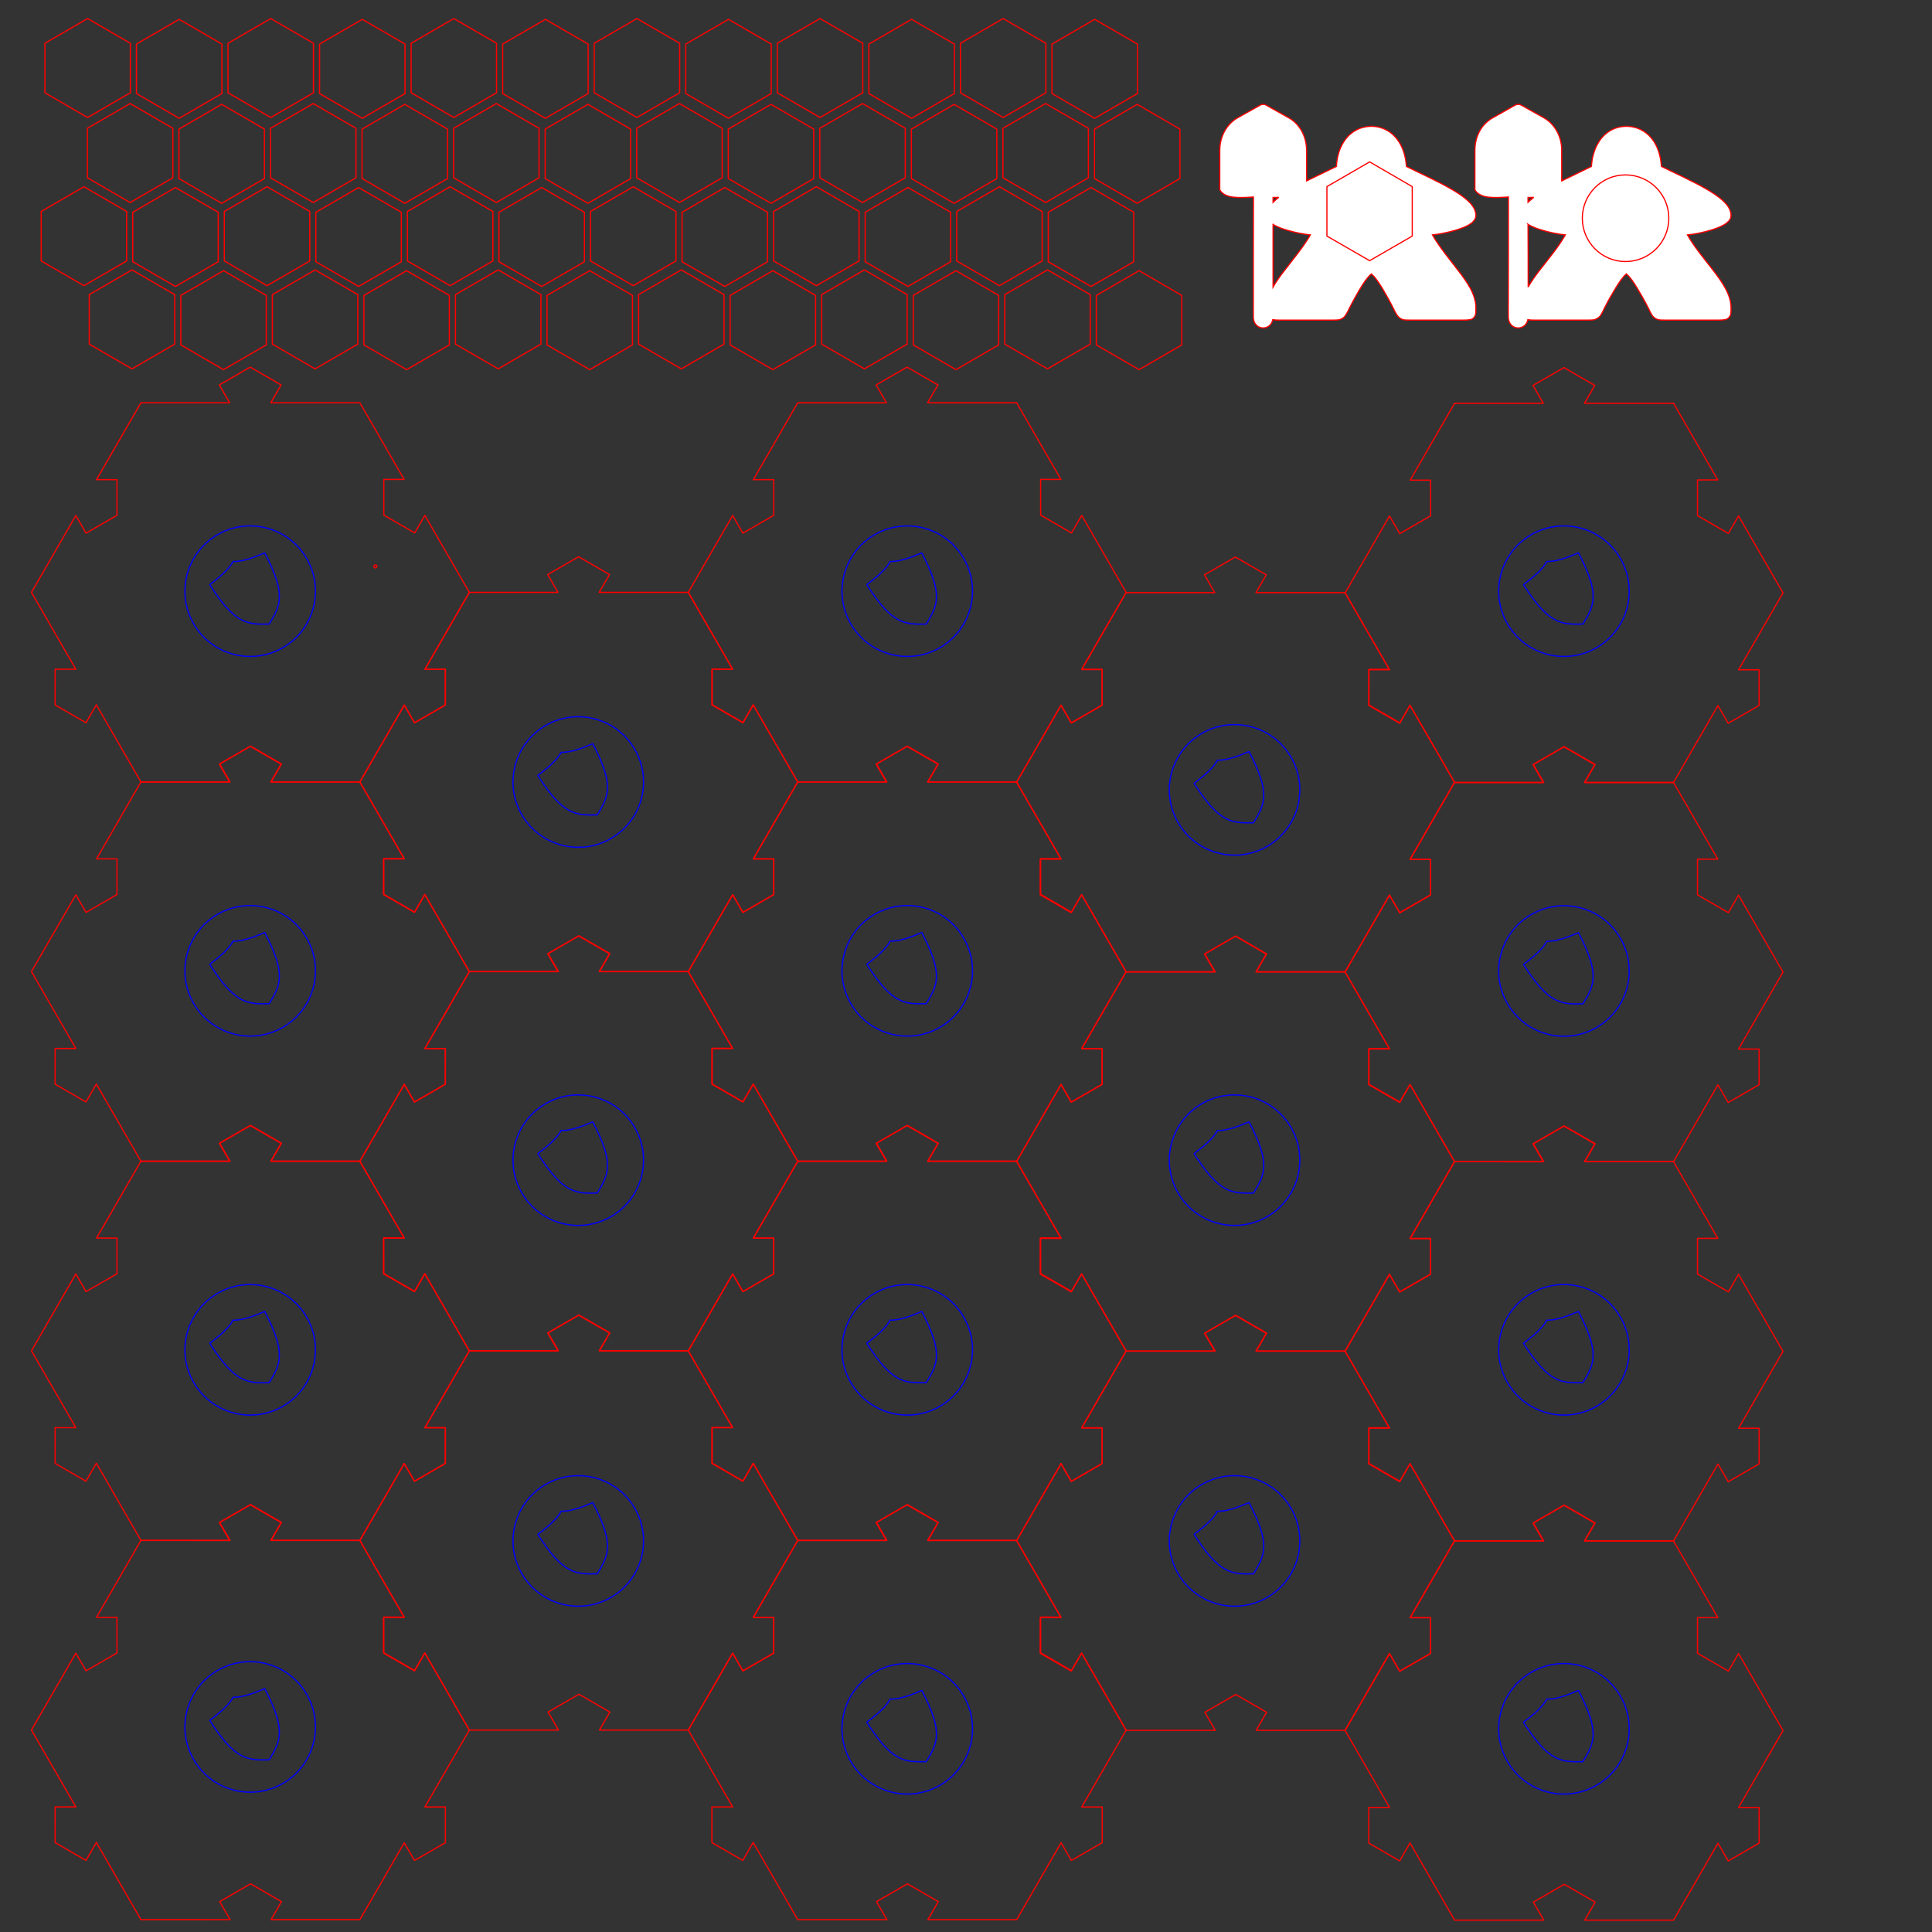 <?xml version="1.0" encoding="UTF-8" standalone="no"?>
<!-- Created with Inkscape (http://www.inkscape.org/) -->

<svg
   xmlns:dc="http://purl.org/dc/elements/1.1/"
   xmlns:cc="http://creativecommons.org/ns#"
   xmlns:rdf="http://www.w3.org/1999/02/22-rdf-syntax-ns#"
   xmlns:svg="http://www.w3.org/2000/svg"
   xmlns="http://www.w3.org/2000/svg"
   xmlns:sodipodi="http://sodipodi.sourceforge.net/DTD/sodipodi-0.dtd"
   xmlns:inkscape="http://www.inkscape.org/namespaces/inkscape"
   width="11in"
   height="11in"
   viewBox="0 0 279.4 279.4"
   version="1.1"
   id="svg8"
   inkscape:version="0.92.0 r15299"
   sodipodi:docname="interlocking tiles 9x11a.svg">
  <rect x="0" y="0" width="279.4" height="279.4" fill="#333333" stroke="none"/>
  <defs
     id="defs2">
    <pattern
       y="0"
       x="0"
       height="6"
       width="6"
       patternUnits="userSpaceOnUse"
       id="EMFhbasepattern" />
    <pattern
       y="0"
       x="0"
       height="6"
       width="6"
       patternUnits="userSpaceOnUse"
       id="EMFhbasepattern-6" />
  </defs>
  <sodipodi:namedview
     id="base"
     pagecolor="#ffffff"
     bordercolor="#666666"
     borderopacity="1.0"
     inkscape:pageopacity="0.0"
     inkscape:pageshadow="2"
     inkscape:zoom="0.49497475"
     inkscape:cx="790.70336"
     inkscape:cy="691.52568"
     inkscape:document-units="in"
     inkscape:current-layer="layer1"
     showgrid="false"
     units="in"
     inkscape:window-width="1920"
     inkscape:window-height="1017"
     inkscape:window-x="-8"
     inkscape:window-y="-8"
     inkscape:window-maximized="1"
     showguides="false"
     inkscape:guide-bbox="true"
     inkscape:snap-intersection-paths="false"
     inkscape:snap-object-midpoints="true"
     inkscape:snap-others="true"
     inkscape:object-nodes="false">
    <sodipodi:guide
       position="14.199,227.012"
       orientation="0,1"
       id="guide4579"
       inkscape:locked="false" />
    <sodipodi:guide
       position="2.138,227.012"
       orientation="1,0"
       id="guide4581"
       inkscape:locked="false" />
    <sodipodi:guide
       position="277.025,227.012"
       orientation="1,0"
       id="guide4583"
       inkscape:locked="false" />
    <sodipodi:guide
       position="265.666,3.207"
       orientation="0,1"
       id="guide4585"
       inkscape:locked="false" />
    <sodipodi:guide
       position="226.172,163.994"
       orientation="1,0"
       id="guide5129"
       inkscape:locked="false" />
    <sodipodi:guide
       position="178.536,164.905"
       orientation="1,0"
       id="guide5131"
       inkscape:locked="false" />
    <sodipodi:guide
       position="131.205,186.059"
       orientation="1,0"
       id="guide5133"
       inkscape:locked="false" />
    <sodipodi:guide
       position="83.627,202.028"
       orientation="1,0"
       id="guide5135"
       inkscape:locked="false" />
    <sodipodi:guide
       position="36.182,221.166"
       orientation="1,0"
       id="guide5137"
       inkscape:locked="false" />
    <sodipodi:guide
       position="36.182,193.904"
       orientation="0,1"
       id="guide5139"
       inkscape:locked="false" />
    <sodipodi:guide
       position="39.546,139.001"
       orientation="0,1"
       id="guide5141"
       inkscape:locked="false" />
    <sodipodi:guide
       position="38.459,84.194"
       orientation="0,1"
       id="guide5143"
       inkscape:locked="false" />
    <sodipodi:guide
       position="39.262,29.388"
       orientation="0,1"
       id="guide5145"
       inkscape:locked="false" />
    <sodipodi:guide
       position="189.319,56.555"
       orientation="0,1"
       id="guide5213"
       inkscape:locked="false" />
    <sodipodi:guide
       position="195.107,111.618"
       orientation="0,1"
       id="guide5215"
       inkscape:locked="false" />
    <sodipodi:guide
       position="188.492,166.308"
       orientation="0,1"
       id="guide5217"
       inkscape:locked="false" />
    <sodipodi:guide
       position="17.773,1.737"
       orientation="0,1"
       id="guide4645"
       inkscape:locked="false" />
  </sodipodi:namedview>
  <g
     inkscape:label="front"
     inkscape:groupmode="layer"
     id="layer1"
     transform="translate(0,-17.6)"
     style="display:inline">
    <path
       inkscape:connector-curvature="0"
       id="path4550"
       d="m 36.205,70.701 -0.021,0.035 -0.019,-0.034 -4.447,2.567 1.487,2.576 h -12.826 l -6.42,11.12 h 2.952 l -5.2e-4,5.136 h -0.039 l 0.02,0.035 -4.448,2.567 -1.475,-2.554 -6.419,11.118 6.42,11.119 -3.002,5.2e-4 -0.001,5.135 h 0.04 l -0.02,0.034 4.447,2.568 1.501,-2.6 6.446,11.165 12.889,5.1e-4 0.003,-0.005 -1.502,-2.602 4.447,-2.567 0.02,0.034 0.02,-0.035 4.447,2.568 -1.502,2.601 0.003,0.005 12.837,5.2e-4 6.423,-11.125 1.482,2.566 4.447,-2.567 -0.02,-0.035 h 0.039 v -5.135 h -2.964 l 6.423,-11.124 -6.429,-11.136 -1.468,2.541 -4.447,-2.568 0.02,-0.034 h -0.04 l 10e-4,-5.136 h 2.934 l -6.402,-11.09 h -12.877 l 1.487,-2.576 z"
       style="opacity:1;fill:none;fill-opacity:1;fill-rule:nonzero;stroke:#ff0000;stroke-width:0.176;stroke-linecap:round;stroke-linejoin:round;stroke-miterlimit:4;stroke-dasharray:none;stroke-dashoffset:0;stroke-opacity:1" />
    <path
       style="opacity:1;fill:none;fill-opacity:1;fill-rule:nonzero;stroke:#ff0000;stroke-width:0.176;stroke-linecap:round;stroke-linejoin:round;stroke-miterlimit:4;stroke-dasharray:none;stroke-dashoffset:0;stroke-opacity:1"
       d="m 36.205,125.543 -0.021,0.035 -0.019,-0.034 -4.447,2.567 1.487,2.576 h -12.826 l -6.42,11.12 h 2.952 l -5.2e-4,5.136 h -0.039 l 0.02,0.035 -4.448,2.567 -1.475,-2.554 -6.419,11.118 6.42,11.119 -3.002,5.2e-4 -10e-4,5.135 h 0.04 l -0.02,0.034 4.447,2.568 1.501,-2.6 6.446,11.165 12.889,5.1e-4 0.003,-0.005 -1.502,-2.602 4.447,-2.567 0.02,0.034 0.02,-0.035 4.447,2.568 -1.502,2.601 0.003,0.005 12.837,5.2e-4 6.423,-11.125 1.482,2.566 4.447,-2.567 -0.02,-0.035 h 0.039 V 169.233 h -2.964 l 6.423,-11.124 -6.429,-11.136 -1.468,2.541 -4.447,-2.568 0.02,-0.034 h -0.04 l 10e-4,-5.136 h 2.934 l -6.402,-11.09 h -12.877 l 1.487,-2.576 z"
       id="path4589"
       inkscape:connector-curvature="0" />
    <circle
       r="0.22"
       cy="99.508"
       cx="54.287"
       id="circle4595"
       style="opacity:1;fill:none;fill-opacity:1;fill-rule:nonzero;stroke:#ff0000;stroke-width:0.176;stroke-linecap:round;stroke-linejoin:round;stroke-miterlimit:4;stroke-dasharray:none;stroke-dashoffset:0;stroke-opacity:1" />
    <path
       inkscape:connector-curvature="0"
       id="path4599"
       d="m 83.698,98.123 -0.021,0.035 -0.019,-0.034 -4.447,2.567 1.487,2.576 h -12.826 l -6.42,11.12 h 2.952 l -5.2e-4,5.136 h -0.039 l 0.02,0.035 -4.448,2.567 -1.475,-2.554 -6.419,11.118 6.42,11.119 -3.002,5.2e-4 -10e-4,5.135 h 0.04 l -0.02,0.034 4.447,2.568 1.501,-2.6 6.446,11.165 12.889,5.1e-4 0.003,-0.005 -1.502,-2.602 4.447,-2.567 0.02,0.034 0.02,-0.035 4.447,2.568 -1.502,2.601 0.003,0.005 12.837,5.2e-4 6.423,-11.125 1.482,2.566 4.447,-2.567 -0.02,-0.035 h 0.039 v -5.135 h -2.964 l 6.423,-11.124 -6.429,-11.136 -1.468,2.541 -4.447,-2.568 0.02,-0.034 h -0.04 l 10e-4,-5.136 h 2.934 l -6.402,-11.09 h -12.877 l 1.487,-2.576 z"
       style="opacity:1;fill:none;fill-opacity:1;fill-rule:nonzero;stroke:#ff0000;stroke-width:0.176;stroke-linecap:round;stroke-linejoin:round;stroke-miterlimit:4;stroke-dasharray:none;stroke-dashoffset:0;stroke-opacity:1" />
    <path
       style="opacity:1;fill:none;fill-opacity:1;fill-rule:nonzero;stroke:#ff0000;stroke-width:0.176;stroke-linecap:round;stroke-linejoin:round;stroke-miterlimit:4;stroke-dasharray:none;stroke-dashoffset:0;stroke-opacity:1"
       d="m 131.191,70.703 -0.021,0.035 -0.019,-0.034 -4.447,2.567 1.487,2.576 h -12.826 l -6.42,11.12 h 2.952 l -5.2e-4,5.136 h -0.039 l 0.02,0.035 -4.448,2.567 -1.475,-2.554 -6.419,11.118 6.42,11.119 -3.002,5.2e-4 -10e-4,5.135 h 0.04 l -0.02,0.034 4.447,2.568 1.501,-2.6 6.446,11.165 12.889,5.1e-4 0.003,-0.005 -1.502,-2.602 4.447,-2.567 0.02,0.034 0.02,-0.035 4.447,2.568 -1.502,2.601 0.003,0.005 12.837,5.2e-4 6.423,-11.125 1.482,2.566 4.447,-2.567 -0.02,-0.035 h 0.039 v -5.135 h -2.964 l 6.423,-11.124 -6.429,-11.136 -1.468,2.541 -4.447,-2.568 0.02,-0.034 h -0.04 l 0.001,-5.136 h 2.934 l -6.402,-11.09 H 134.151 l 1.487,-2.576 z"
       id="path4609"
       inkscape:connector-curvature="0" />
    <path
       inkscape:connector-curvature="0"
       id="path4617"
       d="m 83.696,152.969 -0.021,0.035 -0.019,-0.034 -4.447,2.567 1.487,2.576 h -12.826 l -6.42,11.12 h 2.952 l -5.2e-4,5.136 h -0.039 l 0.02,0.035 -4.448,2.567 -1.475,-2.554 -6.419,11.118 6.42,11.119 -3.002,5.2e-4 -10e-4,5.135 h 0.04 l -0.02,0.034 4.447,2.568 1.501,-2.6 6.446,11.165 12.889,5.1e-4 0.003,-0.005 -1.502,-2.602 4.447,-2.567 0.02,0.034 0.02,-0.035 4.447,2.568 -1.502,2.601 0.003,0.005 12.837,5.2e-4 6.423,-11.125 1.482,2.566 4.447,-2.567 -0.02,-0.035 h 0.039 v -5.135 h -2.964 l 6.423,-11.124 -6.429,-11.136 -1.468,2.541 -4.447,-2.568 0.02,-0.034 h -0.04 l 10e-4,-5.136 h 2.934 L 99.532,158.113 h -12.877 l 1.487,-2.576 z"
       style="opacity:1;fill:none;fill-opacity:1;fill-rule:nonzero;stroke:#ff0000;stroke-width:0.176;stroke-linecap:round;stroke-linejoin:round;stroke-miterlimit:4;stroke-dasharray:none;stroke-dashoffset:0;stroke-opacity:1" />
    <path
       inkscape:connector-curvature="0"
       id="path4625"
       d="m 36.206,180.385 -0.021,0.035 -0.019,-0.034 -4.447,2.567 1.487,2.576 h -12.826 l -6.42,11.12 h 2.952 l -5.2e-4,5.136 h -0.039 l 0.02,0.035 -4.448,2.567 -1.475,-2.554 -6.419,11.118 6.42,11.119 -3.002,5.2e-4 -10e-4,5.135 h 0.04 l -0.02,0.034 4.447,2.568 1.501,-2.6 6.446,11.165 12.889,5.1e-4 0.003,-0.005 -1.502,-2.602 4.447,-2.567 0.02,0.034 0.02,-0.035 4.447,2.568 -1.502,2.601 0.003,0.005 12.837,5.2e-4 6.423,-11.125 1.482,2.566 4.447,-2.567 -0.02,-0.035 h 0.039 v -5.135 h -2.964 l 6.423,-11.124 -6.429,-11.136 -1.468,2.541 -4.447,-2.568 0.02,-0.034 h -0.04 l 0.001,-5.136 h 2.934 l -6.402,-11.09 h -12.877 l 1.487,-2.576 z"
       style="opacity:1;fill:none;fill-opacity:1;fill-rule:nonzero;stroke:#ff0000;stroke-width:0.176;stroke-linecap:round;stroke-linejoin:round;stroke-miterlimit:4;stroke-dasharray:none;stroke-dashoffset:0;stroke-opacity:1" />
    <path
       style="opacity:1;fill:none;fill-opacity:1;fill-rule:nonzero;stroke:#ff0000;stroke-width:0.176;stroke-linecap:round;stroke-linejoin:round;stroke-miterlimit:4;stroke-dasharray:none;stroke-dashoffset:0;stroke-opacity:1"
       d="m 36.206,235.227 -0.021,0.035 -0.019,-0.034 -4.447,2.567 1.487,2.576 h -12.826 l -6.42,11.12 h 2.952 l -5.2e-4,5.136 h -0.039 l 0.02,0.035 -4.448,2.567 -1.475,-2.554 -6.419,11.118 6.42,11.119 -3.002,5.2e-4 -0.001,5.135 h 0.04 l -0.02,0.034 4.447,2.568 1.501,-2.6 6.446,11.165 12.889,5.1e-4 0.003,-0.005 -1.502,-2.602 4.447,-2.567 0.02,0.034 0.02,-0.035 4.447,2.568 -1.502,2.601 0.003,0.005 12.837,5.2e-4 6.423,-11.125 1.482,2.566 4.447,-2.567 -0.02,-0.035 h 0.039 v -5.135 h -2.964 l 6.423,-11.124 -6.429,-11.136 -1.468,2.541 -4.447,-2.568 0.02,-0.034 h -0.04 l 10e-4,-5.136 h 2.934 l -6.402,-11.09 h -12.877 l 1.487,-2.576 z"
       id="path4633"
       inkscape:connector-curvature="0" />
    <path
       style="opacity:1;fill:none;fill-opacity:1;fill-rule:nonzero;stroke:#ff0000;stroke-width:0.176;stroke-linecap:round;stroke-linejoin:round;stroke-miterlimit:4;stroke-dasharray:none;stroke-dashoffset:0;stroke-opacity:1"
       d="m 83.696,207.812 -0.021,0.035 -0.019,-0.034 -4.447,2.567 1.487,2.576 h -12.826 l -6.42,11.12 h 2.952 l -5.2e-4,5.136 h -0.039 l 0.02,0.035 -4.448,2.567 -1.475,-2.554 -6.419,11.118 6.42,11.119 -3.002,5.2e-4 -0.001,5.135 h 0.04 l -0.02,0.034 4.447,2.568 1.501,-2.6 6.446,11.165 12.889,5.1e-4 0.003,-0.005 -1.502,-2.602 4.447,-2.567 0.02,0.034 0.02,-0.035 4.447,2.568 -1.502,2.601 0.003,0.005 12.837,5.2e-4 6.423,-11.125 1.482,2.566 4.447,-2.567 -0.02,-0.035 h 0.039 v -5.135 h -2.964 l 6.423,-11.124 -6.429,-11.136 -1.468,2.541 -4.447,-2.568 0.02,-0.034 h -0.04 l 0.001,-5.136 h 2.934 L 99.533,212.955 h -12.877 l 1.487,-2.576 z"
       id="path4641"
       inkscape:connector-curvature="0" />
    <path
       inkscape:connector-curvature="0"
       id="path4649"
       d="m 131.191,125.545 -0.021,0.035 -0.019,-0.034 -4.447,2.567 1.487,2.576 h -12.826 l -6.42,11.12 h 2.952 l -5.2e-4,5.136 h -0.039 l 0.02,0.035 -4.448,2.567 -1.475,-2.554 -6.419,11.118 6.42,11.119 -3.002,5.2e-4 -0.001,5.135 h 0.04 l -0.02,0.034 4.447,2.568 1.501,-2.6 6.446,11.165 12.889,5.1e-4 0.003,-0.005 -1.502,-2.602 4.447,-2.567 0.02,0.034 0.02,-0.035 4.447,2.568 -1.502,2.601 0.003,0.005 12.837,5.2e-4 6.423,-11.125 1.482,2.566 4.447,-2.567 -0.02,-0.035 h 0.039 v -5.135 h -2.964 l 6.423,-11.124 -6.429,-11.136 -1.468,2.541 -4.447,-2.568 0.02,-0.034 h -0.04 l 0.001,-5.136 h 2.934 l -6.402,-11.09 H 134.151 l 1.487,-2.576 z"
       style="opacity:1;fill:none;fill-opacity:1;fill-rule:nonzero;stroke:#ff0000;stroke-width:0.176;stroke-linecap:round;stroke-linejoin:round;stroke-miterlimit:4;stroke-dasharray:none;stroke-dashoffset:0;stroke-opacity:1" />
    <path
       style="opacity:1;fill:none;fill-opacity:1;fill-rule:nonzero;stroke:#ff0000;stroke-width:0.176;stroke-linecap:round;stroke-linejoin:round;stroke-miterlimit:4;stroke-dasharray:none;stroke-dashoffset:0;stroke-opacity:1"
       d="m 131.192,180.387 -0.021,0.035 -0.019,-0.034 -4.447,2.567 1.487,2.576 h -12.826 l -6.42,11.12 h 2.952 l -5.2e-4,5.136 h -0.039 l 0.02,0.035 -4.448,2.567 -1.475,-2.554 -6.419,11.118 6.42,11.119 -3.002,5.2e-4 -0.001,5.135 h 0.04 l -0.02,0.034 4.447,2.568 1.501,-2.6 6.446,11.165 12.889,5.1e-4 0.003,-0.005 -1.502,-2.602 4.447,-2.567 0.02,0.034 0.02,-0.035 4.447,2.568 -1.502,2.601 0.003,0.005 12.837,5.2e-4 6.423,-11.125 1.482,2.566 4.447,-2.567 -0.02,-0.035 h 0.039 v -5.135 h -2.964 l 6.423,-11.124 -6.429,-11.136 -1.468,2.541 -4.447,-2.568 0.02,-0.034 h -0.04 l 0.001,-5.136 h 2.934 l -6.402,-11.09 H 134.152 l 1.487,-2.576 z"
       id="path4657"
       inkscape:connector-curvature="0" />
    <path
       inkscape:connector-curvature="0"
       id="path4665"
       d="m 131.192,235.229 -0.021,0.035 -0.019,-0.034 -4.447,2.567 1.487,2.576 h -12.826 l -6.42,11.12 h 2.952 l -5.2e-4,5.136 h -0.039 l 0.02,0.035 -4.448,2.567 -1.475,-2.554 -6.419,11.118 6.42,11.119 -3.002,5.2e-4 -0.001,5.135 h 0.04 l -0.02,0.034 4.447,2.568 1.501,-2.6 6.446,11.165 12.889,5.1e-4 0.003,-0.005 -1.502,-2.602 4.447,-2.567 0.02,0.034 0.02,-0.035 4.447,2.568 -1.502,2.601 0.003,0.005 12.837,5.2e-4 6.423,-11.125 1.482,2.566 4.447,-2.567 -0.02,-0.035 h 0.039 v -5.135 h -2.964 l 6.423,-11.124 -6.429,-11.136 -1.468,2.541 -4.447,-2.568 0.02,-0.034 h -0.04 l 10e-4,-5.136 h 2.934 l -6.402,-11.09 H 134.152 l 1.487,-2.576 z"
       style="opacity:1;fill:none;fill-opacity:1;fill-rule:nonzero;stroke:#ff0000;stroke-width:0.176;stroke-linecap:round;stroke-linejoin:round;stroke-miterlimit:4;stroke-dasharray:none;stroke-dashoffset:0;stroke-opacity:1" />
    <path
       inkscape:connector-curvature="0"
       id="path4673"
       d="m 178.674,98.163 -0.021,0.035 -0.019,-0.034 -4.447,2.567 1.487,2.576 h -12.826 l -6.42,11.12 h 2.952 l -5.2e-4,5.136 h -0.039 l 0.02,0.035 -4.448,2.567 -1.475,-2.554 -6.419,11.118 6.42,11.119 -3.002,5.2e-4 -0.001,5.135 h 0.04 l -0.02,0.034 4.447,2.568 1.501,-2.6 6.446,11.165 12.889,5.1e-4 0.003,-0.005 -1.502,-2.602 4.447,-2.567 0.02,0.034 0.02,-0.035 4.447,2.568 -1.502,2.601 0.003,0.005 12.837,5.2e-4 6.423,-11.125 1.482,2.566 4.447,-2.567 -0.02,-0.035 h 0.039 v -5.135 h -2.964 l 6.423,-11.124 -6.429,-11.136 -1.468,2.541 -4.447,-2.568 0.02,-0.034 h -0.04 l 0.001,-5.136 h 2.934 l -6.402,-11.09 h -12.877 l 1.487,-2.576 z"
       style="opacity:1;fill:none;fill-opacity:1;fill-rule:nonzero;stroke:#ff0000;stroke-width:0.176;stroke-linecap:round;stroke-linejoin:round;stroke-miterlimit:4;stroke-dasharray:none;stroke-dashoffset:0;stroke-opacity:1" />
    <path
       style="opacity:1;fill:none;fill-opacity:1;fill-rule:nonzero;stroke:#ff0000;stroke-width:0.176;stroke-linecap:round;stroke-linejoin:round;stroke-miterlimit:4;stroke-dasharray:none;stroke-dashoffset:0;stroke-opacity:1"
       d="m 178.675,153.005 -0.021,0.035 -0.019,-0.034 -4.447,2.567 1.487,2.576 h -12.826 l -6.42,11.12 h 2.952 l -5.2e-4,5.136 h -0.039 l 0.02,0.035 -4.448,2.567 -1.475,-2.554 -6.419,11.118 6.42,11.119 -3.002,5.2e-4 -0.001,5.135 h 0.04 l -0.02,0.034 4.447,2.568 1.501,-2.6 6.446,11.165 12.889,5.1e-4 0.003,-0.005 -1.502,-2.602 4.447,-2.567 0.02,0.034 0.02,-0.035 4.447,2.568 -1.502,2.601 0.003,0.005 12.837,5.2e-4 6.423,-11.125 1.482,2.566 4.447,-2.567 -0.02,-0.035 h 0.039 v -5.135 h -2.964 l 6.423,-11.124 -6.429,-11.136 -1.468,2.541 -4.447,-2.568 0.02,-0.034 h -0.04 l 0.001,-5.136 h 2.934 L 194.511,158.149 h -12.877 l 1.487,-2.576 z"
       id="path4681"
       inkscape:connector-curvature="0" />
    <path
       inkscape:connector-curvature="0"
       id="path4689"
       d="m 178.675,207.847 -0.021,0.035 -0.019,-0.034 -4.447,2.567 1.487,2.576 h -12.826 l -6.42,11.12 h 2.952 l -5.2e-4,5.136 h -0.039 l 0.02,0.035 -4.448,2.567 -1.475,-2.554 -6.419,11.118 6.42,11.119 -3.002,5.2e-4 -10e-4,5.135 h 0.04 l -0.02,0.034 4.447,2.568 1.501,-2.6 6.446,11.165 12.889,5.1e-4 0.003,-0.005 -1.502,-2.602 4.447,-2.567 0.02,0.034 0.02,-0.035 4.447,2.568 -1.502,2.601 0.003,0.005 12.837,5.2e-4 6.423,-11.125 1.482,2.566 4.447,-2.567 -0.02,-0.035 h 0.039 v -5.135 h -2.964 l 6.423,-11.124 -6.429,-11.136 -1.468,2.541 -4.447,-2.568 0.02,-0.034 h -0.04 l 10e-4,-5.136 h 2.934 l -6.402,-11.09 h -12.877 l 1.487,-2.576 z"
       style="opacity:1;fill:none;fill-opacity:1;fill-rule:nonzero;stroke:#ff0000;stroke-width:0.176;stroke-linecap:round;stroke-linejoin:round;stroke-miterlimit:4;stroke-dasharray:none;stroke-dashoffset:0;stroke-opacity:1" />
    <path
       style="opacity:1;fill:none;fill-opacity:1;fill-rule:nonzero;stroke:#ff0000;stroke-width:0.176;stroke-linecap:round;stroke-linejoin:round;stroke-miterlimit:4;stroke-dasharray:none;stroke-dashoffset:0;stroke-opacity:1"
       d="m 226.184,70.772 -0.021,0.035 -0.019,-0.034 -4.447,2.567 1.487,2.576 h -12.826 l -6.42,11.12 h 2.952 l -5.2e-4,5.136 h -0.039 l 0.02,0.035 -4.448,2.567 -1.475,-2.554 -6.419,11.118 6.42,11.119 -3.002,5.2e-4 -0.001,5.135 h 0.04 l -0.02,0.034 4.447,2.568 1.501,-2.6 6.446,11.165 12.889,5.1e-4 0.003,-0.005 -1.502,-2.602 4.447,-2.567 0.02,0.034 0.02,-0.035 4.447,2.568 -1.502,2.601 0.003,0.005 12.837,5.2e-4 6.423,-11.125 1.482,2.566 4.447,-2.567 -0.02,-0.035 h 0.039 v -5.135 h -2.964 l 6.423,-11.124 -6.429,-11.136 -1.468,2.541 -4.447,-2.568 0.02,-0.034 h -0.04 l 0.001,-5.136 h 2.934 l -6.402,-11.09 h -12.877 l 1.487,-2.576 z"
       id="path4697"
       inkscape:connector-curvature="0" />
    <path
       style="opacity:1;fill:none;fill-opacity:1;fill-rule:nonzero;stroke:#ff0000;stroke-width:0.176;stroke-linecap:round;stroke-linejoin:round;stroke-miterlimit:4;stroke-dasharray:none;stroke-dashoffset:0;stroke-opacity:1"
       d="m 226.184,125.615 -0.021,0.035 -0.019,-0.034 -4.447,2.567 1.487,2.576 h -12.826 l -6.42,11.12 h 2.952 l -5.2e-4,5.136 h -0.039 l 0.02,0.035 -4.448,2.567 -1.475,-2.554 -6.419,11.118 6.42,11.119 -3.002,5.2e-4 -0.001,5.135 h 0.04 l -0.02,0.034 4.447,2.568 1.501,-2.6 6.446,11.165 12.889,5.1e-4 0.003,-0.005 -1.502,-2.602 4.447,-2.567 0.02,0.034 0.02,-0.035 4.447,2.568 -1.502,2.601 0.003,0.005 12.837,5.2e-4 6.423,-11.125 1.482,2.566 4.447,-2.567 -0.02,-0.035 h 0.039 v -5.135 h -2.964 l 6.423,-11.124 -6.429,-11.136 -1.468,2.541 -4.447,-2.568 0.02,-0.034 h -0.04 l 10e-4,-5.136 h 2.934 l -6.402,-11.09 h -12.877 l 1.487,-2.576 z"
       id="path4705"
       inkscape:connector-curvature="0" />
    <path
       inkscape:connector-curvature="0"
       id="path4727"
       d="m 226.185,180.457 -0.021,0.035 -0.019,-0.034 -4.447,2.567 1.487,2.576 h -12.826 l -6.42,11.12 h 2.952 l -5.2e-4,5.136 h -0.039 l 0.02,0.035 -4.448,2.567 -1.475,-2.554 -6.419,11.118 6.42,11.119 -3.002,5.2e-4 -0.001,5.135 h 0.04 l -0.02,0.034 4.447,2.568 1.501,-2.6 6.446,11.165 12.889,5.1e-4 0.003,-0.005 -1.502,-2.602 4.447,-2.567 0.02,0.034 0.02,-0.035 4.447,2.568 -1.502,2.601 0.003,0.005 12.837,5.2e-4 6.423,-11.125 1.482,2.566 4.447,-2.567 -0.02,-0.035 h 0.039 v -5.135 h -2.964 l 6.423,-11.124 -6.429,-11.136 -1.468,2.541 -4.447,-2.568 0.02,-0.034 h -0.04 l 0.001,-5.136 h 2.934 l -6.402,-11.09 h -12.877 l 1.487,-2.576 z"
       style="opacity:1;fill:none;fill-opacity:1;fill-rule:nonzero;stroke:#ff0000;stroke-width:0.176;stroke-linecap:round;stroke-linejoin:round;stroke-miterlimit:4;stroke-dasharray:none;stroke-dashoffset:0;stroke-opacity:1" />
    <path
       style="opacity:1;fill:none;fill-opacity:1;fill-rule:nonzero;stroke:#ff0000;stroke-width:0.176;stroke-linecap:round;stroke-linejoin:round;stroke-miterlimit:4;stroke-dasharray:none;stroke-dashoffset:0;stroke-opacity:1"
       d="m 226.185,235.299 -0.021,0.035 -0.019,-0.034 -4.447,2.567 1.487,2.576 h -12.826 l -6.42,11.12 h 2.952 l -5.2e-4,5.136 h -0.039 l 0.02,0.035 -4.448,2.567 -1.475,-2.554 -6.419,11.118 6.42,11.119 -3.002,5.2e-4 -0.001,5.135 h 0.04 l -0.02,0.034 4.447,2.568 1.501,-2.6 6.446,11.165 12.889,5.1e-4 0.003,-0.005 -1.502,-2.602 4.447,-2.567 0.02,0.034 0.02,-0.035 4.447,2.568 -1.502,2.601 0.003,0.005 12.837,5.2e-4 6.423,-11.125 1.482,2.566 4.447,-2.567 -0.02,-0.035 h 0.039 v -5.135 h -2.964 l 6.423,-11.124 -6.429,-11.136 -1.468,2.541 -4.447,-2.568 0.02,-0.034 h -0.04 l 0.001,-5.136 h 2.934 l -6.402,-11.09 h -12.877 l 1.487,-2.576 z"
       id="path4735"
       inkscape:connector-curvature="0" />
    <path
       inkscape:connector-curvature="0"
       style="fill:none;fill-opacity:1;stroke:#0000ff;stroke-width:0.176;stroke-linecap:round;stroke-linejoin:round;stroke-miterlimit:4;stroke-dasharray:none;stroke-opacity:1"
       d="m 223.686,153.73 0.004,0.007 c -0.881,1.647 -3.203,3.137 -3.364,3.346 3.629,5.682 5.379,5.775 8.583,5.694 l 0.004,0.006 c 0.001,-0.002 0.002,-0.005 0.004,-0.007 0.002,-1.4e-4 0.005,6e-4 0.008,-4e-5 l -0.004,-0.006 c 1.672,-2.734 2.466,-4.297 -0.64,-10.28 -0.262,0.034 -2.713,1.301 -4.58,1.24 l -0.004,-0.007 c -0.001,0.002 -0.002,0.004 -0.004,0.007 -0.002,1.3e-4 -0.004,2.7e-4 -0.008,4e-5 z"
       id="path5544" />
    <circle
       style="opacity:1;fill:none;fill-opacity:1;fill-rule:nonzero;stroke:#0000ff;stroke-width:0.176;stroke-linecap:round;stroke-linejoin:round;stroke-miterlimit:4;stroke-dasharray:none;stroke-dashoffset:0;stroke-opacity:1"
       id="path5123"
       cx="116.86"
       cy="249.936"
       r="9.437"
       transform="rotate(-30)" />
    <path
       id="path5147"
       d="m 223.686,98.804 0.004,0.007 c -0.881,1.647 -3.203,3.137 -3.364,3.346 3.629,5.682 5.379,5.775 8.583,5.694 l 0.004,0.006 c 0.001,-0.002 0.002,-0.005 0.004,-0.007 0.002,-1.3e-4 0.005,6e-4 0.008,-3e-5 l -0.004,-0.006 c 1.672,-2.734 2.466,-4.297 -0.64,-10.28 -0.262,0.034 -2.713,1.301 -4.58,1.24 l -0.004,-0.007 c -0.001,0.002 -0.002,0.004 -0.004,0.007 -0.002,1.34e-4 -0.004,2.68e-4 -0.008,3.6e-5 z"
       style="fill:none;fill-opacity:1;stroke:#0000ff;stroke-width:0.176;stroke-linecap:round;stroke-linejoin:round;stroke-miterlimit:4;stroke-dasharray:none;stroke-opacity:1"
       inkscape:connector-curvature="0" />
    <circle
       r="9.437"
       cy="202.369"
       cx="144.322"
       id="circle5149"
       style="opacity:1;fill:none;fill-opacity:1;fill-rule:nonzero;stroke:#0000ff;stroke-width:0.176;stroke-linecap:round;stroke-linejoin:round;stroke-miterlimit:4;stroke-dasharray:none;stroke-dashoffset:0;stroke-opacity:1"
       transform="rotate(-30)" />
    <path
       inkscape:connector-curvature="0"
       style="fill:none;fill-opacity:1;stroke:#0000ff;stroke-width:0.176;stroke-linecap:round;stroke-linejoin:round;stroke-miterlimit:4;stroke-dasharray:none;stroke-opacity:1"
       d="m 128.719,98.804 0.004,0.007 c -0.881,1.647 -3.203,3.137 -3.364,3.346 3.629,5.682 5.379,5.775 8.583,5.694 l 0.004,0.006 c 0.001,-0.002 0.002,-0.005 0.004,-0.007 0.002,-1.3e-4 0.005,6e-4 0.008,-3e-5 l -0.004,-0.006 c 1.672,-2.734 2.466,-4.297 -0.64,-10.28 -0.262,0.034 -2.713,1.301 -4.58,1.24 l -0.004,-0.007 c -0.001,0.002 -0.002,0.004 -0.004,0.007 -0.002,1.34e-4 -0.004,2.68e-4 -0.008,3.6e-5 z"
       id="path5153" />
    <circle
       style="opacity:1;fill:none;fill-opacity:1;fill-rule:nonzero;stroke:#0000ff;stroke-width:0.176;stroke-linecap:round;stroke-linejoin:round;stroke-miterlimit:4;stroke-dasharray:none;stroke-dashoffset:0;stroke-opacity:1"
       id="circle5155"
       cx="62.079"
       cy="154.886"
       r="9.437"
       transform="rotate(-30)" />
    <path
       id="path5159"
       d="m 33.696,98.804 0.004,0.007 c -0.881,1.647 -3.203,3.137 -3.364,3.346 3.629,5.682 5.379,5.775 8.583,5.694 l 0.004,0.006 c 0.001,-0.002 0.002,-0.005 0.004,-0.007 0.002,-1.3e-4 0.005,6e-4 0.008,-3e-5 l -0.004,-0.006 c 1.672,-2.734 2.466,-4.297 -0.64,-10.28 -0.262,0.034 -2.713,1.301 -4.58,1.24 l -0.004,-0.007 c -0.001,0.002 -0.003,0.004 -0.004,0.007 -0.002,1.34e-4 -0.004,2.68e-4 -0.008,3.6e-5 z"
       style="fill:none;fill-opacity:1;stroke:#0000ff;stroke-width:0.176;stroke-linecap:round;stroke-linejoin:round;stroke-miterlimit:4;stroke-dasharray:none;stroke-opacity:1"
       inkscape:connector-curvature="0" />
    <circle
       r="9.437"
       cy="107.374"
       cx="-20.214"
       id="circle5161"
       style="opacity:1;fill:none;fill-opacity:1;fill-rule:nonzero;stroke:#0000ff;stroke-width:0.176;stroke-linecap:round;stroke-linejoin:round;stroke-miterlimit:4;stroke-dasharray:none;stroke-dashoffset:0;stroke-opacity:1"
       transform="rotate(-30)" />
    <path
       inkscape:connector-curvature="0"
       style="fill:none;fill-opacity:1;stroke:#0000ff;stroke-width:0.176;stroke-linecap:round;stroke-linejoin:round;stroke-miterlimit:4;stroke-dasharray:none;stroke-opacity:1"
       d="m 33.696,153.708 0.004,0.007 c -0.881,1.647 -3.203,3.136 -3.364,3.346 3.629,5.682 5.379,5.775 8.583,5.694 l 0.004,0.006 c 0.001,-0.002 0.002,-0.005 0.004,-0.007 0.002,-1.3e-4 0.005,6e-4 0.008,-3e-5 l -0.004,-0.006 c 1.672,-2.734 2.466,-4.297 -0.64,-10.28 -0.262,0.034 -2.713,1.301 -4.58,1.24 l -0.004,-0.007 c -0.001,0.002 -0.003,0.004 -0.004,0.007 -0.002,1.3e-4 -0.004,2.6e-4 -0.008,3e-5 z"
       id="path5165" />
    <circle
       style="opacity:1;fill:none;fill-opacity:1;fill-rule:nonzero;stroke:#0000ff;stroke-width:0.176;stroke-linecap:round;stroke-linejoin:round;stroke-miterlimit:4;stroke-dasharray:none;stroke-dashoffset:0;stroke-opacity:1"
       id="circle5167"
       cx="-47.665"
       cy="154.922"
       r="9.437"
       transform="rotate(-30)" />
    <path
       id="path5171"
       d="m 128.719,153.708 0.004,0.007 c -0.881,1.647 -3.203,3.136 -3.364,3.346 3.629,5.682 5.379,5.775 8.583,5.694 l 0.004,0.006 c 0.001,-0.002 0.002,-0.005 0.004,-0.007 0.002,-1.3e-4 0.005,6e-4 0.008,-3e-5 l -0.004,-0.006 c 1.672,-2.734 2.466,-4.297 -0.64,-10.28 -0.262,0.034 -2.713,1.301 -4.58,1.24 l -0.004,-0.007 c -0.001,0.002 -0.002,0.004 -0.004,0.007 -0.002,1.3e-4 -0.004,2.6e-4 -0.008,3e-5 z"
       style="fill:none;fill-opacity:1;stroke:#0000ff;stroke-width:0.176;stroke-linecap:round;stroke-linejoin:round;stroke-miterlimit:4;stroke-dasharray:none;stroke-opacity:1"
       inkscape:connector-curvature="0" />
    <circle
       r="9.437"
       cy="202.434"
       cx="34.627"
       id="circle5173"
       style="opacity:1;fill:none;fill-opacity:1;fill-rule:nonzero;stroke:#0000ff;stroke-width:0.176;stroke-linecap:round;stroke-linejoin:round;stroke-miterlimit:4;stroke-dasharray:none;stroke-dashoffset:0;stroke-opacity:1"
       transform="rotate(-30)" />
    <path
       id="path5177"
       d="m 128.719,208.514 0.004,0.007 c -0.881,1.647 -3.203,3.137 -3.364,3.346 3.629,5.682 5.379,5.775 8.583,5.694 l 0.004,0.006 c 0.001,-0.002 0.002,-0.005 0.004,-0.007 0.002,-1.3e-4 0.005,6e-4 0.008,-3e-5 l -0.004,-0.006 c 1.672,-2.734 2.466,-4.297 -0.64,-10.28 -0.262,0.034 -2.713,1.301 -4.58,1.24 l -0.004,-0.007 c -0.001,0.002 -0.002,0.004 -0.004,0.007 -0.002,1.4e-4 -0.004,2.7e-4 -0.008,4e-5 z"
       style="fill:none;fill-opacity:1;stroke:#0000ff;stroke-width:0.176;stroke-linecap:round;stroke-linejoin:round;stroke-miterlimit:4;stroke-dasharray:none;stroke-opacity:1"
       inkscape:connector-curvature="0" />
    <circle
       r="9.437"
       cy="249.898"
       cx="7.224"
       id="circle5179"
       style="opacity:1;fill:none;fill-opacity:1;fill-rule:nonzero;stroke:#0000ff;stroke-width:0.176;stroke-linecap:round;stroke-linejoin:round;stroke-miterlimit:4;stroke-dasharray:none;stroke-dashoffset:0;stroke-opacity:1"
       transform="rotate(-30)" />
    <path
       inkscape:connector-curvature="0"
       style="fill:none;fill-opacity:1;stroke:#0000ff;stroke-width:0.176;stroke-linecap:round;stroke-linejoin:round;stroke-miterlimit:4;stroke-dasharray:none;stroke-opacity:1"
       d="m 128.719,263.321 0.004,0.007 c -0.881,1.647 -3.203,3.136 -3.364,3.346 3.629,5.682 5.379,5.775 8.583,5.694 l 0.004,0.006 c 0.001,-0.002 0.002,-0.005 0.004,-0.007 0.002,-1.3e-4 0.005,6e-4 0.008,-3e-5 l -0.004,-0.006 c 1.672,-2.734 2.466,-4.297 -0.64,-10.28 -0.262,0.034 -2.713,1.301 -4.58,1.24 l -0.004,-0.007 c -0.001,0.002 -0.002,0.004 -0.004,0.007 -0.002,1.3e-4 -0.004,2.6e-4 -0.008,3e-5 z"
       id="path5183" />
    <circle
       style="opacity:1;fill:none;fill-opacity:1;fill-rule:nonzero;stroke:#0000ff;stroke-width:0.176;stroke-linecap:round;stroke-linejoin:round;stroke-miterlimit:4;stroke-dasharray:none;stroke-dashoffset:0;stroke-opacity:1"
       id="circle5185"
       cx="-20.179"
       cy="297.362"
       r="9.437"
       transform="rotate(-30)" />
    <path
       id="path5189"
       d="m 33.696,208.514 0.004,0.007 c -0.881,1.647 -3.203,3.137 -3.364,3.346 3.629,5.682 5.379,5.775 8.583,5.694 l 0.004,0.006 c 0.001,-0.002 0.002,-0.005 0.004,-0.007 0.002,-1.3e-4 0.005,6e-4 0.008,-4e-5 l -0.004,-0.006 c 1.672,-2.734 2.466,-4.297 -0.64,-10.28 -0.262,0.034 -2.713,1.301 -4.58,1.24 l -0.004,-0.007 c -0.001,0.002 -0.003,0.004 -0.004,0.007 -0.002,1.4e-4 -0.004,2.7e-4 -0.008,4e-5 z"
       style="fill:none;fill-opacity:1;stroke:#0000ff;stroke-width:0.176;stroke-linecap:round;stroke-linejoin:round;stroke-miterlimit:4;stroke-dasharray:none;stroke-opacity:1"
       inkscape:connector-curvature="0" />
    <circle
       r="9.437"
       cy="202.386"
       cx="-75.069"
       id="circle5191"
       style="opacity:1;fill:none;fill-opacity:1;fill-rule:nonzero;stroke:#0000ff;stroke-width:0.176;stroke-linecap:round;stroke-linejoin:round;stroke-miterlimit:4;stroke-dasharray:none;stroke-dashoffset:0;stroke-opacity:1"
       transform="rotate(-30)" />
    <path
       inkscape:connector-curvature="0"
       style="fill:none;fill-opacity:1;stroke:#0000ff;stroke-width:0.176;stroke-linecap:round;stroke-linejoin:round;stroke-miterlimit:4;stroke-dasharray:none;stroke-opacity:1"
       d="m 33.696,263.053 0.004,0.007 c -0.881,1.647 -3.203,3.137 -3.364,3.346 3.629,5.682 5.379,5.775 8.583,5.694 l 0.004,0.006 c 0.001,-0.002 0.002,-0.005 0.004,-0.007 0.002,-1.3e-4 0.005,6e-4 0.008,-4e-5 l -0.004,-0.006 c 1.672,-2.734 2.466,-4.297 -0.64,-10.28 -0.262,0.034 -2.713,1.301 -4.58,1.24 l -0.004,-0.007 c -0.001,0.002 -0.003,0.004 -0.004,0.007 -0.002,1.4e-4 -0.004,2.7e-4 -0.008,4e-5 z"
       id="path5195" />
    <circle
       style="opacity:1;fill:none;fill-opacity:1;fill-rule:nonzero;stroke:#0000ff;stroke-width:0.176;stroke-linecap:round;stroke-linejoin:round;stroke-miterlimit:4;stroke-dasharray:none;stroke-dashoffset:0;stroke-opacity:1"
       id="circle5197"
       cx="-102.338"
       cy="249.618"
       r="9.437"
       transform="rotate(-30)" />
    <path
       id="path5201"
       d="m 223.686,208.514 0.004,0.007 c -0.881,1.647 -3.203,3.137 -3.364,3.346 3.629,5.682 5.379,5.775 8.583,5.694 l 0.004,0.006 c 0.001,-0.002 0.002,-0.005 0.004,-0.007 0.002,-1.3e-4 0.005,6e-4 0.008,-4e-5 l -0.004,-0.006 c 1.672,-2.734 2.466,-4.297 -0.64,-10.28 -0.262,0.034 -2.713,1.301 -4.58,1.24 l -0.004,-0.007 c -0.001,0.002 -0.002,0.004 -0.004,0.007 -0.002,1.4e-4 -0.004,2.7e-4 -0.008,4e-5 z"
       style="fill:none;fill-opacity:1;stroke:#0000ff;stroke-width:0.176;stroke-linecap:round;stroke-linejoin:round;stroke-miterlimit:4;stroke-dasharray:none;stroke-opacity:1"
       inkscape:connector-curvature="0" />
    <circle
       r="9.437"
       cy="297.381"
       cx="89.467"
       id="circle5203"
       style="opacity:1;fill:none;fill-opacity:1;fill-rule:nonzero;stroke:#0000ff;stroke-width:0.176;stroke-linecap:round;stroke-linejoin:round;stroke-miterlimit:4;stroke-dasharray:none;stroke-dashoffset:0;stroke-opacity:1"
       transform="rotate(-30)" />
    <path
       inkscape:connector-curvature="0"
       style="fill:none;fill-opacity:1;stroke:#0000ff;stroke-width:0.176;stroke-linecap:round;stroke-linejoin:round;stroke-miterlimit:4;stroke-dasharray:none;stroke-opacity:1"
       d="m 223.686,263.321 0.004,0.007 c -0.881,1.647 -3.203,3.136 -3.364,3.346 3.629,5.682 5.379,5.775 8.583,5.694 l 0.004,0.006 c 0.001,-0.002 0.002,-0.005 0.004,-0.007 0.002,-1.3e-4 0.005,6e-4 0.008,-3e-5 l -0.004,-0.006 c 1.672,-2.734 2.466,-4.297 -0.64,-10.28 -0.262,0.034 -2.713,1.301 -4.58,1.24 l -0.004,-0.007 c -0.001,0.002 -0.002,0.004 -0.004,0.007 -0.002,1.3e-4 -0.004,2.6e-4 -0.008,3e-5 z"
       id="path5207" />
    <circle
       style="opacity:1;fill:none;fill-opacity:1;fill-rule:nonzero;stroke:#0000ff;stroke-width:0.176;stroke-linecap:round;stroke-linejoin:round;stroke-miterlimit:4;stroke-dasharray:none;stroke-dashoffset:0;stroke-opacity:1"
       id="circle5209"
       cx="62.064"
       cy="344.845"
       r="9.437"
       transform="rotate(-30)" />
    <path
       inkscape:connector-curvature="0"
       style="fill:none;fill-opacity:1;stroke:#0000ff;stroke-width:0.176;stroke-linecap:round;stroke-linejoin:round;stroke-miterlimit:4;stroke-dasharray:none;stroke-opacity:1"
       d="m 176.05,127.536 0.004,0.007 c -0.881,1.647 -3.203,3.136 -3.364,3.346 3.629,5.682 5.379,5.775 8.583,5.694 l 0.003,0.006 c 0.001,-0.002 0.002,-0.005 0.004,-0.007 0.002,-1.4e-4 0.005,5.9e-4 0.008,-4e-5 l -0.004,-0.006 c 1.672,-2.734 2.466,-4.297 -0.64,-10.28 -0.262,0.034 -2.713,1.301 -4.58,1.24 l -0.004,-0.007 c -0.001,0.002 -0.002,0.004 -0.004,0.007 -0.002,1.3e-4 -0.004,2.7e-4 -0.008,3e-5 z"
       id="path5219" />
    <circle
       style="opacity:1;fill:none;fill-opacity:1;fill-rule:nonzero;stroke:#0000ff;stroke-width:0.176;stroke-linecap:round;stroke-linejoin:round;stroke-miterlimit:4;stroke-dasharray:none;stroke-dashoffset:0;stroke-opacity:1"
       id="circle5221"
       cx="88.703"
       cy="203.434"
       r="9.437"
       transform="rotate(-30)" />
    <path
       id="path5225"
       d="m 176.05,181.09 0.004,0.007 c -0.881,1.647 -3.203,3.136 -3.364,3.346 3.629,5.682 5.379,5.775 8.583,5.694 l 0.003,0.006 c 0.001,-0.002 0.002,-0.005 0.004,-0.007 0.002,-1.3e-4 0.005,6e-4 0.008,-3e-5 l -0.004,-0.006 c 1.672,-2.734 2.466,-4.297 -0.64,-10.28 -0.262,0.034 -2.713,1.301 -4.58,1.24 l -0.004,-0.007 c -0.001,0.002 -0.002,0.004 -0.004,0.007 -0.002,1.4e-4 -0.004,2.7e-4 -0.008,4e-5 z"
       style="fill:none;fill-opacity:1;stroke:#0000ff;stroke-width:0.176;stroke-linecap:round;stroke-linejoin:round;stroke-miterlimit:4;stroke-dasharray:none;stroke-opacity:1"
       inkscape:connector-curvature="0" />
    <circle
       r="9.437"
       cy="249.813"
       cx="61.926"
       id="circle5227"
       style="opacity:1;fill:none;fill-opacity:1;fill-rule:nonzero;stroke:#0000ff;stroke-width:0.176;stroke-linecap:round;stroke-linejoin:round;stroke-miterlimit:4;stroke-dasharray:none;stroke-dashoffset:0;stroke-opacity:1"
       transform="rotate(-30)" />
    <path
       inkscape:connector-curvature="0"
       style="fill:none;fill-opacity:1;stroke:#0000ff;stroke-width:0.176;stroke-linecap:round;stroke-linejoin:round;stroke-miterlimit:4;stroke-dasharray:none;stroke-opacity:1"
       d="m 176.05,236.154 0.004,0.007 c -0.881,1.647 -3.203,3.136 -3.364,3.346 3.629,5.682 5.379,5.775 8.583,5.694 l 0.003,0.006 c 0.001,-0.002 0.002,-0.005 0.004,-0.007 0.002,-1.3e-4 0.005,6e-4 0.008,-3e-5 l -0.004,-0.006 c 1.672,-2.734 2.466,-4.297 -0.64,-10.28 -0.262,0.034 -2.713,1.301 -4.58,1.24 l -0.004,-0.007 c -0.001,0.002 -0.002,0.004 -0.004,0.007 -0.002,1.3e-4 -0.004,2.7e-4 -0.008,3e-5 z"
       id="path5231" />
    <circle
       style="opacity:1;fill:none;fill-opacity:1;fill-rule:nonzero;stroke:#0000ff;stroke-width:0.176;stroke-linecap:round;stroke-linejoin:round;stroke-miterlimit:4;stroke-dasharray:none;stroke-dashoffset:0;stroke-opacity:1"
       id="circle5233"
       cx="34.394"
       cy="297.5"
       r="9.437"
       transform="rotate(-30)" />
    <path
       id="path5237"
       d="m 81.141,236.154 0.004,0.007 c -0.881,1.647 -3.203,3.137 -3.364,3.346 3.629,5.682 5.379,5.775 8.583,5.694 l 0.004,0.006 c 0.001,-0.002 0.002,-0.005 0.004,-0.007 0.002,-1.3e-4 0.005,6e-4 0.008,-3e-5 l -0.004,-0.006 c 1.672,-2.734 2.466,-4.297 -0.64,-10.28 -0.262,0.034 -2.713,1.301 -4.58,1.24 l -0.004,-0.007 c -0.001,0.002 -0.003,0.004 -0.004,0.007 -0.002,1.4e-4 -0.004,2.7e-4 -0.008,4e-5 z"
       style="fill:none;fill-opacity:1;stroke:#0000ff;stroke-width:0.176;stroke-linecap:round;stroke-linejoin:round;stroke-miterlimit:4;stroke-dasharray:none;stroke-opacity:1"
       inkscape:connector-curvature="0" />
    <circle
       r="9.437"
       cy="250.045"
       cx="-47.799"
       id="circle5239"
       style="opacity:1;fill:none;fill-opacity:1;fill-rule:nonzero;stroke:#0000ff;stroke-width:0.176;stroke-linecap:round;stroke-linejoin:round;stroke-miterlimit:4;stroke-dasharray:none;stroke-dashoffset:0;stroke-opacity:1"
       transform="rotate(-30)" />
    <path
       inkscape:connector-curvature="0"
       style="fill:none;fill-opacity:1;stroke:#0000ff;stroke-width:0.176;stroke-linecap:round;stroke-linejoin:round;stroke-miterlimit:4;stroke-dasharray:none;stroke-opacity:1"
       d="m 81.141,181.09 0.004,0.007 c -0.881,1.647 -3.203,3.137 -3.364,3.346 3.629,5.682 5.379,5.775 8.583,5.694 l 0.004,0.006 c 0.001,-0.002 0.002,-0.005 0.004,-0.007 0.002,-1.3e-4 0.005,6e-4 0.008,-4e-5 l -0.004,-0.006 c 1.672,-2.734 2.466,-4.297 -0.64,-10.28 -0.262,0.034 -2.713,1.301 -4.58,1.24 l -0.004,-0.007 c -0.001,0.002 -0.003,0.004 -0.004,0.007 -0.002,1.4e-4 -0.004,2.7e-4 -0.008,4e-5 z"
       id="path5243" />
    <circle
       style="opacity:1;fill:none;fill-opacity:1;fill-rule:nonzero;stroke:#0000ff;stroke-width:0.176;stroke-linecap:round;stroke-linejoin:round;stroke-miterlimit:4;stroke-dasharray:none;stroke-dashoffset:0;stroke-opacity:1"
       id="circle5245"
       cx="-20.267"
       cy="202.359"
       r="9.437"
       transform="rotate(-30)" />
    <path
       id="path5249"
       d="m 81.141,126.4 0.004,0.007 c -0.881,1.647 -3.203,3.136 -3.364,3.346 3.629,5.682 5.379,5.775 8.583,5.694 l 0.004,0.006 c 0.001,-0.002 0.002,-0.005 0.004,-0.007 0.002,-1.3e-4 0.005,6e-4 0.008,-3e-5 l -0.004,-0.006 c 1.672,-2.734 2.466,-4.297 -0.64,-10.28 -0.262,0.034 -2.713,1.301 -4.58,1.24 l -0.004,-0.007 c -0.001,0.002 -0.003,0.004 -0.004,0.007 -0.002,1.3e-4 -0.004,2.6e-4 -0.008,3e-5 z"
       style="fill:none;fill-opacity:1;stroke:#0000ff;stroke-width:0.176;stroke-linecap:round;stroke-linejoin:round;stroke-miterlimit:4;stroke-dasharray:none;stroke-opacity:1"
       inkscape:connector-curvature="0" />
    <circle
       r="9.437"
       cy="154.996"
       cx="7.078"
       id="circle5251"
       style="opacity:1;fill:none;fill-opacity:1;fill-rule:nonzero;stroke:#0000ff;stroke-width:0.176;stroke-linecap:round;stroke-linejoin:round;stroke-miterlimit:4;stroke-dasharray:none;stroke-dashoffset:0;stroke-opacity:1"
       transform="rotate(-30)" />
    <path
       sodipodi:type="star"
       style="opacity:1;fill:none;fill-opacity:1;fill-rule:nonzero;stroke:#ff0000;stroke-width:0.539;stroke-linecap:round;stroke-linejoin:round;stroke-miterlimit:4;stroke-dasharray:none;stroke-dashoffset:0;stroke-opacity:1"
       id="path4887"
       sodipodi:sides="6"
       sodipodi:cx="58.799297"
       sodipodi:cy="42.024853"
       sodipodi:r1="21.818102"
       sodipodi:r2="10.909051"
       sodipodi:arg1="0.52359878"
       sodipodi:arg2="1.0471976"
       inkscape:flatsided="true"
       inkscape:rounded="0"
       inkscape:randomized="0"
       d="m 77.694,52.934 -18.895,10.909 -18.895,-10.909 0,-21.818 18.895,-10.909 18.895,10.909 z"
       inkscape:transform-center-y="-1.7867195"
       transform="matrix(0.327,0,0,0.328,-6.556,13.653)" />
    <path
       transform="matrix(0.327,0,0,0.328,6.685,13.767)"
       inkscape:transform-center-y="-1.7867195"
       d="m 77.694,52.934 -18.895,10.909 -18.895,-10.909 0,-21.818 18.895,-10.909 18.895,10.909 z"
       inkscape:randomized="0"
       inkscape:rounded="0"
       inkscape:flatsided="true"
       sodipodi:arg2="1.0471976"
       sodipodi:arg1="0.52359878"
       sodipodi:r2="10.909051"
       sodipodi:r1="21.818102"
       sodipodi:cy="42.024853"
       sodipodi:cx="58.799297"
       sodipodi:sides="6"
       id="path4889"
       style="opacity:1;fill:none;fill-opacity:1;fill-rule:nonzero;stroke:#ff0000;stroke-width:0.539;stroke-linecap:round;stroke-linejoin:round;stroke-miterlimit:4;stroke-dasharray:none;stroke-dashoffset:0;stroke-opacity:1"
       sodipodi:type="star" />
    <path
       transform="matrix(0.327,0,0,0.328,19.925,13.653)"
       inkscape:transform-center-y="-1.7867195"
       d="m 77.694,52.934 -18.895,10.909 -18.895,-10.909 0,-21.818 18.895,-10.909 18.895,10.909 z"
       inkscape:randomized="0"
       inkscape:rounded="0"
       inkscape:flatsided="true"
       sodipodi:arg2="1.0471976"
       sodipodi:arg1="0.52359878"
       sodipodi:r2="10.909051"
       sodipodi:r1="21.818102"
       sodipodi:cy="42.024853"
       sodipodi:cx="58.799297"
       sodipodi:sides="6"
       id="path4891"
       style="opacity:1;fill:none;fill-opacity:1;fill-rule:nonzero;stroke:#ff0000;stroke-width:0.539;stroke-linecap:round;stroke-linejoin:round;stroke-miterlimit:4;stroke-dasharray:none;stroke-dashoffset:0;stroke-opacity:1"
       sodipodi:type="star" />
    <path
       sodipodi:type="star"
       style="opacity:1;fill:none;fill-opacity:1;fill-rule:nonzero;stroke:#ff0000;stroke-width:0.539;stroke-linecap:round;stroke-linejoin:round;stroke-miterlimit:4;stroke-dasharray:none;stroke-dashoffset:0;stroke-opacity:1"
       id="path4893"
       sodipodi:sides="6"
       sodipodi:cx="58.799297"
       sodipodi:cy="42.024853"
       sodipodi:r1="21.818102"
       sodipodi:r2="10.909051"
       sodipodi:arg1="0.52359878"
       sodipodi:arg2="1.0471976"
       inkscape:flatsided="true"
       inkscape:rounded="0"
       inkscape:randomized="0"
       d="m 77.694,52.934 -18.895,10.909 -18.895,-10.909 0,-21.818 18.895,-10.909 18.895,10.909 z"
       inkscape:transform-center-y="-1.7867195"
       transform="matrix(0.327,0,0,0.328,33.165,13.767)" />
    <path
       sodipodi:type="star"
       style="opacity:1;fill:none;fill-opacity:1;fill-rule:nonzero;stroke:#ff0000;stroke-width:0.539;stroke-linecap:round;stroke-linejoin:round;stroke-miterlimit:4;stroke-dasharray:none;stroke-dashoffset:0;stroke-opacity:1"
       id="path4895"
       sodipodi:sides="6"
       sodipodi:cx="58.799297"
       sodipodi:cy="42.024853"
       sodipodi:r1="21.818102"
       sodipodi:r2="10.909051"
       sodipodi:arg1="0.52359878"
       sodipodi:arg2="1.0471976"
       inkscape:flatsided="true"
       inkscape:rounded="0"
       inkscape:randomized="0"
       d="m 77.694,52.934 -18.895,10.909 -18.895,-10.909 0,-21.818 18.895,-10.909 18.895,10.909 z"
       inkscape:transform-center-y="-1.7867195"
       transform="matrix(0.327,0,0,0.328,46.405,13.653)" />
    <path
       transform="matrix(0.327,0,0,0.328,59.645,13.767)"
       inkscape:transform-center-y="-1.7867195"
       d="m 77.694,52.934 -18.895,10.909 -18.895,-10.909 0,-21.818 18.895,-10.909 18.895,10.909 z"
       inkscape:randomized="0"
       inkscape:rounded="0"
       inkscape:flatsided="true"
       sodipodi:arg2="1.0471976"
       sodipodi:arg1="0.52359878"
       sodipodi:r2="10.909051"
       sodipodi:r1="21.818102"
       sodipodi:cy="42.024853"
       sodipodi:cx="58.799297"
       sodipodi:sides="6"
       id="path4897"
       style="opacity:1;fill:none;fill-opacity:1;fill-rule:nonzero;stroke:#ff0000;stroke-width:0.539;stroke-linecap:round;stroke-linejoin:round;stroke-miterlimit:4;stroke-dasharray:none;stroke-dashoffset:0;stroke-opacity:1"
       sodipodi:type="star" />
    <path
       transform="matrix(0.327,0,0,0.328,72.885,13.653)"
       inkscape:transform-center-y="-1.7867195"
       d="m 77.694,52.934 -18.895,10.909 -18.895,-10.909 0,-21.818 18.895,-10.909 18.895,10.909 z"
       inkscape:randomized="0"
       inkscape:rounded="0"
       inkscape:flatsided="true"
       sodipodi:arg2="1.0471976"
       sodipodi:arg1="0.52359878"
       sodipodi:r2="10.909051"
       sodipodi:r1="21.818102"
       sodipodi:cy="42.024853"
       sodipodi:cx="58.799297"
       sodipodi:sides="6"
       id="path4899"
       style="opacity:1;fill:none;fill-opacity:1;fill-rule:nonzero;stroke:#ff0000;stroke-width:0.539;stroke-linecap:round;stroke-linejoin:round;stroke-miterlimit:4;stroke-dasharray:none;stroke-dashoffset:0;stroke-opacity:1"
       sodipodi:type="star" />
    <path
       sodipodi:type="star"
       style="opacity:1;fill:none;fill-opacity:1;fill-rule:nonzero;stroke:#ff0000;stroke-width:0.539;stroke-linecap:round;stroke-linejoin:round;stroke-miterlimit:4;stroke-dasharray:none;stroke-dashoffset:0;stroke-opacity:1"
       id="path4901"
       sodipodi:sides="6"
       sodipodi:cx="58.799297"
       sodipodi:cy="42.024853"
       sodipodi:r1="21.818102"
       sodipodi:r2="10.909051"
       sodipodi:arg1="0.52359878"
       sodipodi:arg2="1.0471976"
       inkscape:flatsided="true"
       inkscape:rounded="0"
       inkscape:randomized="0"
       d="m 77.694,52.934 -18.895,10.909 -18.895,-10.909 0,-21.818 18.895,-10.909 18.895,10.909 z"
       inkscape:transform-center-y="-1.7867195"
       transform="matrix(0.327,0,0,0.328,86.125,13.767)" />
    <path
       sodipodi:type="star"
       style="opacity:1;fill:none;fill-opacity:1;fill-rule:nonzero;stroke:#ff0000;stroke-width:0.539;stroke-linecap:round;stroke-linejoin:round;stroke-miterlimit:4;stroke-dasharray:none;stroke-dashoffset:0;stroke-opacity:1"
       id="path4903"
       sodipodi:sides="6"
       sodipodi:cx="58.799297"
       sodipodi:cy="42.024853"
       sodipodi:r1="21.818102"
       sodipodi:r2="10.909051"
       sodipodi:arg1="0.52359878"
       sodipodi:arg2="1.0471976"
       inkscape:flatsided="true"
       inkscape:rounded="0"
       inkscape:randomized="0"
       d="m 77.694,52.934 -18.895,10.909 -18.895,-10.909 0,-21.818 18.895,-10.909 18.895,10.909 z"
       inkscape:transform-center-y="-1.7867195"
       transform="matrix(0.327,0,0,0.328,99.365,13.653)" />
    <path
       transform="matrix(0.327,0,0,0.328,112.605,13.767)"
       inkscape:transform-center-y="-1.7867195"
       d="m 77.694,52.934 -18.895,10.909 -18.895,-10.909 0,-21.818 18.895,-10.909 18.895,10.909 z"
       inkscape:randomized="0"
       inkscape:rounded="0"
       inkscape:flatsided="true"
       sodipodi:arg2="1.0471976"
       sodipodi:arg1="0.52359878"
       sodipodi:r2="10.909051"
       sodipodi:r1="21.818102"
       sodipodi:cy="42.024853"
       sodipodi:cx="58.799297"
       sodipodi:sides="6"
       id="path4905"
       style="opacity:1;fill:none;fill-opacity:1;fill-rule:nonzero;stroke:#ff0000;stroke-width:0.539;stroke-linecap:round;stroke-linejoin:round;stroke-miterlimit:4;stroke-dasharray:none;stroke-dashoffset:0;stroke-opacity:1"
       sodipodi:type="star" />
    <path
       transform="matrix(0.327,0,0,0.328,125.845,13.653)"
       inkscape:transform-center-y="-1.7867195"
       d="m 77.694,52.934 -18.895,10.909 -18.895,-10.909 0,-21.818 18.895,-10.909 18.895,10.909 z"
       inkscape:randomized="0"
       inkscape:rounded="0"
       inkscape:flatsided="true"
       sodipodi:arg2="1.0471976"
       sodipodi:arg1="0.52359878"
       sodipodi:r2="10.909051"
       sodipodi:r1="21.818102"
       sodipodi:cy="42.024853"
       sodipodi:cx="58.799297"
       sodipodi:sides="6"
       id="path4907"
       style="opacity:1;fill:none;fill-opacity:1;fill-rule:nonzero;stroke:#ff0000;stroke-width:0.539;stroke-linecap:round;stroke-linejoin:round;stroke-miterlimit:4;stroke-dasharray:none;stroke-dashoffset:0;stroke-opacity:1"
       sodipodi:type="star" />
    <path
       sodipodi:type="star"
       style="opacity:1;fill:none;fill-opacity:1;fill-rule:nonzero;stroke:#ff0000;stroke-width:0.539;stroke-linecap:round;stroke-linejoin:round;stroke-miterlimit:4;stroke-dasharray:none;stroke-dashoffset:0;stroke-opacity:1"
       id="path4909"
       sodipodi:sides="6"
       sodipodi:cx="58.799297"
       sodipodi:cy="42.024853"
       sodipodi:r1="21.818102"
       sodipodi:r2="10.909051"
       sodipodi:arg1="0.52359878"
       sodipodi:arg2="1.0471976"
       inkscape:flatsided="true"
       inkscape:rounded="0"
       inkscape:randomized="0"
       d="m 77.694,52.934 -18.895,10.909 -18.895,-10.909 0,-21.818 18.895,-10.909 18.895,10.909 z"
       inkscape:transform-center-y="-1.7867195"
       transform="matrix(0.327,0,0,0.328,139.086,13.767)" />
    <path
       transform="matrix(0.327,0,0,0.328,-0.408,25.947)"
       inkscape:transform-center-y="-1.7867195"
       d="m 77.694,52.934 -18.895,10.909 -18.895,-10.909 0,-21.818 18.895,-10.909 18.895,10.909 z"
       inkscape:randomized="0"
       inkscape:rounded="0"
       inkscape:flatsided="true"
       sodipodi:arg2="1.0471976"
       sodipodi:arg1="0.52359878"
       sodipodi:r2="10.909051"
       sodipodi:r1="21.818102"
       sodipodi:cy="42.024853"
       sodipodi:cx="58.799297"
       sodipodi:sides="6"
       id="path4911"
       style="opacity:1;fill:none;fill-opacity:1;fill-rule:nonzero;stroke:#ff0000;stroke-width:0.539;stroke-linecap:round;stroke-linejoin:round;stroke-miterlimit:4;stroke-dasharray:none;stroke-dashoffset:0;stroke-opacity:1"
       sodipodi:type="star" />
    <path
       sodipodi:type="star"
       style="opacity:1;fill:none;fill-opacity:1;fill-rule:nonzero;stroke:#ff0000;stroke-width:0.539;stroke-linecap:round;stroke-linejoin:round;stroke-miterlimit:4;stroke-dasharray:none;stroke-dashoffset:0;stroke-opacity:1"
       id="path4913"
       sodipodi:sides="6"
       sodipodi:cx="58.799297"
       sodipodi:cy="42.024853"
       sodipodi:r1="21.818102"
       sodipodi:r2="10.909051"
       sodipodi:arg1="0.52359878"
       sodipodi:arg2="1.0471976"
       inkscape:flatsided="true"
       inkscape:rounded="0"
       inkscape:randomized="0"
       d="m 77.694,52.934 -18.895,10.909 -18.895,-10.909 0,-21.818 18.895,-10.909 18.895,10.909 z"
       inkscape:transform-center-y="-1.7867195"
       transform="matrix(0.327,0,0,0.328,12.832,26.062)" />
    <path
       sodipodi:type="star"
       style="opacity:1;fill:none;fill-opacity:1;fill-rule:nonzero;stroke:#ff0000;stroke-width:0.539;stroke-linecap:round;stroke-linejoin:round;stroke-miterlimit:4;stroke-dasharray:none;stroke-dashoffset:0;stroke-opacity:1"
       id="path4915"
       sodipodi:sides="6"
       sodipodi:cx="58.799297"
       sodipodi:cy="42.024853"
       sodipodi:r1="21.818102"
       sodipodi:r2="10.909051"
       sodipodi:arg1="0.52359878"
       sodipodi:arg2="1.0471976"
       inkscape:flatsided="true"
       inkscape:rounded="0"
       inkscape:randomized="0"
       d="m 77.694,52.934 -18.895,10.909 -18.895,-10.909 0,-21.818 18.895,-10.909 18.895,10.909 z"
       inkscape:transform-center-y="-1.7867195"
       transform="matrix(0.327,0,0,0.328,26.072,25.947)" />
    <path
       transform="matrix(0.327,0,0,0.328,39.312,26.062)"
       inkscape:transform-center-y="-1.7867195"
       d="m 77.694,52.934 -18.895,10.909 -18.895,-10.909 0,-21.818 18.895,-10.909 18.895,10.909 z"
       inkscape:randomized="0"
       inkscape:rounded="0"
       inkscape:flatsided="true"
       sodipodi:arg2="1.0471976"
       sodipodi:arg1="0.52359878"
       sodipodi:r2="10.909051"
       sodipodi:r1="21.818102"
       sodipodi:cy="42.024853"
       sodipodi:cx="58.799297"
       sodipodi:sides="6"
       id="path4917"
       style="opacity:1;fill:none;fill-opacity:1;fill-rule:nonzero;stroke:#ff0000;stroke-width:0.539;stroke-linecap:round;stroke-linejoin:round;stroke-miterlimit:4;stroke-dasharray:none;stroke-dashoffset:0;stroke-opacity:1"
       sodipodi:type="star" />
    <path
       transform="matrix(0.327,0,0,0.328,52.552,25.947)"
       inkscape:transform-center-y="-1.7867195"
       d="m 77.694,52.934 -18.895,10.909 -18.895,-10.909 0,-21.818 18.895,-10.909 18.895,10.909 z"
       inkscape:randomized="0"
       inkscape:rounded="0"
       inkscape:flatsided="true"
       sodipodi:arg2="1.0471976"
       sodipodi:arg1="0.52359878"
       sodipodi:r2="10.909051"
       sodipodi:r1="21.818102"
       sodipodi:cy="42.024853"
       sodipodi:cx="58.799297"
       sodipodi:sides="6"
       id="path4919"
       style="opacity:1;fill:none;fill-opacity:1;fill-rule:nonzero;stroke:#ff0000;stroke-width:0.539;stroke-linecap:round;stroke-linejoin:round;stroke-miterlimit:4;stroke-dasharray:none;stroke-dashoffset:0;stroke-opacity:1"
       sodipodi:type="star" />
    <path
       sodipodi:type="star"
       style="opacity:1;fill:none;fill-opacity:1;fill-rule:nonzero;stroke:#ff0000;stroke-width:0.539;stroke-linecap:round;stroke-linejoin:round;stroke-miterlimit:4;stroke-dasharray:none;stroke-dashoffset:0;stroke-opacity:1"
       id="path4921"
       sodipodi:sides="6"
       sodipodi:cx="58.799297"
       sodipodi:cy="42.024853"
       sodipodi:r1="21.818102"
       sodipodi:r2="10.909051"
       sodipodi:arg1="0.52359878"
       sodipodi:arg2="1.0471976"
       inkscape:flatsided="true"
       inkscape:rounded="0"
       inkscape:randomized="0"
       d="m 77.694,52.934 -18.895,10.909 -18.895,-10.909 0,-21.818 18.895,-10.909 18.895,10.909 z"
       inkscape:transform-center-y="-1.7867195"
       transform="matrix(0.327,0,0,0.328,65.792,26.062)" />
    <path
       sodipodi:type="star"
       style="opacity:1;fill:none;fill-opacity:1;fill-rule:nonzero;stroke:#ff0000;stroke-width:0.539;stroke-linecap:round;stroke-linejoin:round;stroke-miterlimit:4;stroke-dasharray:none;stroke-dashoffset:0;stroke-opacity:1"
       id="path4923"
       sodipodi:sides="6"
       sodipodi:cx="58.799297"
       sodipodi:cy="42.024853"
       sodipodi:r1="21.818102"
       sodipodi:r2="10.909051"
       sodipodi:arg1="0.52359878"
       sodipodi:arg2="1.0471976"
       inkscape:flatsided="true"
       inkscape:rounded="0"
       inkscape:randomized="0"
       d="m 77.694,52.934 -18.895,10.909 -18.895,-10.909 0,-21.818 18.895,-10.909 18.895,10.909 z"
       inkscape:transform-center-y="-1.7867195"
       transform="matrix(0.327,0,0,0.328,79.032,25.947)" />
    <path
       transform="matrix(0.327,0,0,0.328,92.272,26.062)"
       inkscape:transform-center-y="-1.7867195"
       d="m 77.694,52.934 -18.895,10.909 -18.895,-10.909 0,-21.818 18.895,-10.909 18.895,10.909 z"
       inkscape:randomized="0"
       inkscape:rounded="0"
       inkscape:flatsided="true"
       sodipodi:arg2="1.0471976"
       sodipodi:arg1="0.52359878"
       sodipodi:r2="10.909051"
       sodipodi:r1="21.818102"
       sodipodi:cy="42.024853"
       sodipodi:cx="58.799297"
       sodipodi:sides="6"
       id="path4925"
       style="opacity:1;fill:none;fill-opacity:1;fill-rule:nonzero;stroke:#ff0000;stroke-width:0.539;stroke-linecap:round;stroke-linejoin:round;stroke-miterlimit:4;stroke-dasharray:none;stroke-dashoffset:0;stroke-opacity:1"
       sodipodi:type="star" />
    <path
       transform="matrix(0.327,0,0,0.328,105.512,25.947)"
       inkscape:transform-center-y="-1.7867195"
       d="m 77.694,52.934 -18.895,10.909 -18.895,-10.909 0,-21.818 18.895,-10.909 18.895,10.909 z"
       inkscape:randomized="0"
       inkscape:rounded="0"
       inkscape:flatsided="true"
       sodipodi:arg2="1.0471976"
       sodipodi:arg1="0.52359878"
       sodipodi:r2="10.909051"
       sodipodi:r1="21.818102"
       sodipodi:cy="42.024853"
       sodipodi:cx="58.799297"
       sodipodi:sides="6"
       id="path4927"
       style="opacity:1;fill:none;fill-opacity:1;fill-rule:nonzero;stroke:#ff0000;stroke-width:0.539;stroke-linecap:round;stroke-linejoin:round;stroke-miterlimit:4;stroke-dasharray:none;stroke-dashoffset:0;stroke-opacity:1"
       sodipodi:type="star" />
    <path
       sodipodi:type="star"
       style="opacity:1;fill:none;fill-opacity:1;fill-rule:nonzero;stroke:#ff0000;stroke-width:0.539;stroke-linecap:round;stroke-linejoin:round;stroke-miterlimit:4;stroke-dasharray:none;stroke-dashoffset:0;stroke-opacity:1"
       id="path4929"
       sodipodi:sides="6"
       sodipodi:cx="58.799297"
       sodipodi:cy="42.024853"
       sodipodi:r1="21.818102"
       sodipodi:r2="10.909051"
       sodipodi:arg1="0.52359878"
       sodipodi:arg2="1.0471976"
       inkscape:flatsided="true"
       inkscape:rounded="0"
       inkscape:randomized="0"
       d="m 77.694,52.934 -18.895,10.909 -18.895,-10.909 0,-21.818 18.895,-10.909 18.895,10.909 z"
       inkscape:transform-center-y="-1.7867195"
       transform="matrix(0.327,0,0,0.328,118.753,26.062)" />
    <path
       sodipodi:type="star"
       style="opacity:1;fill:none;fill-opacity:1;fill-rule:nonzero;stroke:#ff0000;stroke-width:0.539;stroke-linecap:round;stroke-linejoin:round;stroke-miterlimit:4;stroke-dasharray:none;stroke-dashoffset:0;stroke-opacity:1"
       id="path4931"
       sodipodi:sides="6"
       sodipodi:cx="58.799297"
       sodipodi:cy="42.024853"
       sodipodi:r1="21.818102"
       sodipodi:r2="10.909051"
       sodipodi:arg1="0.52359878"
       sodipodi:arg2="1.0471976"
       inkscape:flatsided="true"
       inkscape:rounded="0"
       inkscape:randomized="0"
       d="m 77.694,52.934 -18.895,10.909 -18.895,-10.909 0,-21.818 18.895,-10.909 18.895,10.909 z"
       inkscape:transform-center-y="-1.7867195"
       transform="matrix(0.327,0,0,0.328,131.993,25.947)" />
    <path
       transform="matrix(0.327,0,0,0.328,145.233,26.062)"
       inkscape:transform-center-y="-1.7867195"
       d="m 77.694,52.934 -18.895,10.909 -18.895,-10.909 0,-21.818 18.895,-10.909 18.895,10.909 z"
       inkscape:randomized="0"
       inkscape:rounded="0"
       inkscape:flatsided="true"
       sodipodi:arg2="1.0471976"
       sodipodi:arg1="0.52359878"
       sodipodi:r2="10.909051"
       sodipodi:r1="21.818102"
       sodipodi:cy="42.024853"
       sodipodi:cx="58.799297"
       sodipodi:sides="6"
       id="path4933"
       style="opacity:1;fill:none;fill-opacity:1;fill-rule:nonzero;stroke:#ff0000;stroke-width:0.539;stroke-linecap:round;stroke-linejoin:round;stroke-miterlimit:4;stroke-dasharray:none;stroke-dashoffset:0;stroke-opacity:1"
       sodipodi:type="star" />
    <path
       sodipodi:type="star"
       style="opacity:1;fill:none;fill-opacity:1;fill-rule:nonzero;stroke:#ff0000;stroke-width:0.539;stroke-linecap:round;stroke-linejoin:round;stroke-miterlimit:4;stroke-dasharray:none;stroke-dashoffset:0;stroke-opacity:1"
       id="path4935"
       sodipodi:sides="6"
       sodipodi:cx="58.799297"
       sodipodi:cy="42.024853"
       sodipodi:r1="21.818102"
       sodipodi:r2="10.909051"
       sodipodi:arg1="0.52359878"
       sodipodi:arg2="1.0471976"
       inkscape:flatsided="true"
       inkscape:rounded="0"
       inkscape:randomized="0"
       d="m 77.694,52.934 -18.895,10.909 -18.895,-10.909 0,-21.818 18.895,-10.909 18.895,10.909 z"
       inkscape:transform-center-y="-1.7867195"
       transform="matrix(0.327,0,0,0.328,-7.09,37.975)" />
    <path
       transform="matrix(0.327,0,0,0.328,6.15,38.089)"
       inkscape:transform-center-y="-1.7867195"
       d="m 77.694,52.934 -18.895,10.909 -18.895,-10.909 0,-21.818 18.895,-10.909 18.895,10.909 z"
       inkscape:randomized="0"
       inkscape:rounded="0"
       inkscape:flatsided="true"
       sodipodi:arg2="1.0471976"
       sodipodi:arg1="0.52359878"
       sodipodi:r2="10.909051"
       sodipodi:r1="21.818102"
       sodipodi:cy="42.024853"
       sodipodi:cx="58.799297"
       sodipodi:sides="6"
       id="path4937"
       style="opacity:1;fill:none;fill-opacity:1;fill-rule:nonzero;stroke:#ff0000;stroke-width:0.539;stroke-linecap:round;stroke-linejoin:round;stroke-miterlimit:4;stroke-dasharray:none;stroke-dashoffset:0;stroke-opacity:1"
       sodipodi:type="star" />
    <path
       transform="matrix(0.327,0,0,0.328,19.39,37.975)"
       inkscape:transform-center-y="-1.7867195"
       d="m 77.694,52.934 -18.895,10.909 -18.895,-10.909 0,-21.818 18.895,-10.909 18.895,10.909 z"
       inkscape:randomized="0"
       inkscape:rounded="0"
       inkscape:flatsided="true"
       sodipodi:arg2="1.0471976"
       sodipodi:arg1="0.52359878"
       sodipodi:r2="10.909051"
       sodipodi:r1="21.818102"
       sodipodi:cy="42.024853"
       sodipodi:cx="58.799297"
       sodipodi:sides="6"
       id="path4939"
       style="opacity:1;fill:none;fill-opacity:1;fill-rule:nonzero;stroke:#ff0000;stroke-width:0.539;stroke-linecap:round;stroke-linejoin:round;stroke-miterlimit:4;stroke-dasharray:none;stroke-dashoffset:0;stroke-opacity:1"
       sodipodi:type="star" />
    <path
       sodipodi:type="star"
       style="opacity:1;fill:none;fill-opacity:1;fill-rule:nonzero;stroke:#ff0000;stroke-width:0.539;stroke-linecap:round;stroke-linejoin:round;stroke-miterlimit:4;stroke-dasharray:none;stroke-dashoffset:0;stroke-opacity:1"
       id="path4941"
       sodipodi:sides="6"
       sodipodi:cx="58.799297"
       sodipodi:cy="42.024853"
       sodipodi:r1="21.818102"
       sodipodi:r2="10.909051"
       sodipodi:arg1="0.52359878"
       sodipodi:arg2="1.0471976"
       inkscape:flatsided="true"
       inkscape:rounded="0"
       inkscape:randomized="0"
       d="m 77.694,52.934 -18.895,10.909 -18.895,-10.909 0,-21.818 18.895,-10.909 18.895,10.909 z"
       inkscape:transform-center-y="-1.7867195"
       transform="matrix(0.327,0,0,0.328,32.63,38.089)" />
    <path
       sodipodi:type="star"
       style="opacity:1;fill:none;fill-opacity:1;fill-rule:nonzero;stroke:#ff0000;stroke-width:0.539;stroke-linecap:round;stroke-linejoin:round;stroke-miterlimit:4;stroke-dasharray:none;stroke-dashoffset:0;stroke-opacity:1"
       id="path4943"
       sodipodi:sides="6"
       sodipodi:cx="58.799297"
       sodipodi:cy="42.024853"
       sodipodi:r1="21.818102"
       sodipodi:r2="10.909051"
       sodipodi:arg1="0.52359878"
       sodipodi:arg2="1.0471976"
       inkscape:flatsided="true"
       inkscape:rounded="0"
       inkscape:randomized="0"
       d="m 77.694,52.934 -18.895,10.909 -18.895,-10.909 0,-21.818 18.895,-10.909 18.895,10.909 z"
       inkscape:transform-center-y="-1.7867195"
       transform="matrix(0.327,0,0,0.328,45.87,37.975)" />
    <path
       transform="matrix(0.327,0,0,0.328,59.11,38.089)"
       inkscape:transform-center-y="-1.7867195"
       d="m 77.694,52.934 -18.895,10.909 -18.895,-10.909 0,-21.818 18.895,-10.909 18.895,10.909 z"
       inkscape:randomized="0"
       inkscape:rounded="0"
       inkscape:flatsided="true"
       sodipodi:arg2="1.0471976"
       sodipodi:arg1="0.52359878"
       sodipodi:r2="10.909051"
       sodipodi:r1="21.818102"
       sodipodi:cy="42.024853"
       sodipodi:cx="58.799297"
       sodipodi:sides="6"
       id="path4945"
       style="opacity:1;fill:none;fill-opacity:1;fill-rule:nonzero;stroke:#ff0000;stroke-width:0.539;stroke-linecap:round;stroke-linejoin:round;stroke-miterlimit:4;stroke-dasharray:none;stroke-dashoffset:0;stroke-opacity:1"
       sodipodi:type="star" />
    <path
       transform="matrix(0.327,0,0,0.328,72.351,37.975)"
       inkscape:transform-center-y="-1.7867195"
       d="m 77.694,52.934 -18.895,10.909 -18.895,-10.909 0,-21.818 18.895,-10.909 18.895,10.909 z"
       inkscape:randomized="0"
       inkscape:rounded="0"
       inkscape:flatsided="true"
       sodipodi:arg2="1.0471976"
       sodipodi:arg1="0.52359878"
       sodipodi:r2="10.909051"
       sodipodi:r1="21.818102"
       sodipodi:cy="42.024853"
       sodipodi:cx="58.799297"
       sodipodi:sides="6"
       id="path4947"
       style="opacity:1;fill:none;fill-opacity:1;fill-rule:nonzero;stroke:#ff0000;stroke-width:0.539;stroke-linecap:round;stroke-linejoin:round;stroke-miterlimit:4;stroke-dasharray:none;stroke-dashoffset:0;stroke-opacity:1"
       sodipodi:type="star" />
    <path
       sodipodi:type="star"
       style="opacity:1;fill:none;fill-opacity:1;fill-rule:nonzero;stroke:#ff0000;stroke-width:0.539;stroke-linecap:round;stroke-linejoin:round;stroke-miterlimit:4;stroke-dasharray:none;stroke-dashoffset:0;stroke-opacity:1"
       id="path4949"
       sodipodi:sides="6"
       sodipodi:cx="58.799297"
       sodipodi:cy="42.024853"
       sodipodi:r1="21.818102"
       sodipodi:r2="10.909051"
       sodipodi:arg1="0.52359878"
       sodipodi:arg2="1.0471976"
       inkscape:flatsided="true"
       inkscape:rounded="0"
       inkscape:randomized="0"
       d="m 77.694,52.934 -18.895,10.909 -18.895,-10.909 0,-21.818 18.895,-10.909 18.895,10.909 z"
       inkscape:transform-center-y="-1.7867195"
       transform="matrix(0.327,0,0,0.328,85.591,38.089)" />
    <path
       sodipodi:type="star"
       style="opacity:1;fill:none;fill-opacity:1;fill-rule:nonzero;stroke:#ff0000;stroke-width:0.539;stroke-linecap:round;stroke-linejoin:round;stroke-miterlimit:4;stroke-dasharray:none;stroke-dashoffset:0;stroke-opacity:1"
       id="path4951"
       sodipodi:sides="6"
       sodipodi:cx="58.799297"
       sodipodi:cy="42.024853"
       sodipodi:r1="21.818102"
       sodipodi:r2="10.909051"
       sodipodi:arg1="0.52359878"
       sodipodi:arg2="1.0471976"
       inkscape:flatsided="true"
       inkscape:rounded="0"
       inkscape:randomized="0"
       d="m 77.694,52.934 -18.895,10.909 -18.895,-10.909 0,-21.818 18.895,-10.909 18.895,10.909 z"
       inkscape:transform-center-y="-1.7867195"
       transform="matrix(0.327,0,0,0.328,98.831,37.975)" />
    <path
       transform="matrix(0.327,0,0,0.328,112.071,38.089)"
       inkscape:transform-center-y="-1.7867195"
       d="m 77.694,52.934 -18.895,10.909 -18.895,-10.909 0,-21.818 18.895,-10.909 18.895,10.909 z"
       inkscape:randomized="0"
       inkscape:rounded="0"
       inkscape:flatsided="true"
       sodipodi:arg2="1.0471976"
       sodipodi:arg1="0.52359878"
       sodipodi:r2="10.909051"
       sodipodi:r1="21.818102"
       sodipodi:cy="42.024853"
       sodipodi:cx="58.799297"
       sodipodi:sides="6"
       id="path4953"
       style="opacity:1;fill:none;fill-opacity:1;fill-rule:nonzero;stroke:#ff0000;stroke-width:0.539;stroke-linecap:round;stroke-linejoin:round;stroke-miterlimit:4;stroke-dasharray:none;stroke-dashoffset:0;stroke-opacity:1"
       sodipodi:type="star" />
    <path
       transform="matrix(0.327,0,0,0.328,125.311,37.975)"
       inkscape:transform-center-y="-1.7867195"
       d="m 77.694,52.934 -18.895,10.909 -18.895,-10.909 0,-21.818 18.895,-10.909 18.895,10.909 z"
       inkscape:randomized="0"
       inkscape:rounded="0"
       inkscape:flatsided="true"
       sodipodi:arg2="1.0471976"
       sodipodi:arg1="0.52359878"
       sodipodi:r2="10.909051"
       sodipodi:r1="21.818102"
       sodipodi:cy="42.024853"
       sodipodi:cx="58.799297"
       sodipodi:sides="6"
       id="path4955"
       style="opacity:1;fill:none;fill-opacity:1;fill-rule:nonzero;stroke:#ff0000;stroke-width:0.539;stroke-linecap:round;stroke-linejoin:round;stroke-miterlimit:4;stroke-dasharray:none;stroke-dashoffset:0;stroke-opacity:1"
       sodipodi:type="star" />
    <path
       sodipodi:type="star"
       style="opacity:1;fill:none;fill-opacity:1;fill-rule:nonzero;stroke:#ff0000;stroke-width:0.539;stroke-linecap:round;stroke-linejoin:round;stroke-miterlimit:4;stroke-dasharray:none;stroke-dashoffset:0;stroke-opacity:1"
       id="path4957"
       sodipodi:sides="6"
       sodipodi:cx="58.799297"
       sodipodi:cy="42.024853"
       sodipodi:r1="21.818102"
       sodipodi:r2="10.909051"
       sodipodi:arg1="0.52359878"
       sodipodi:arg2="1.0471976"
       inkscape:flatsided="true"
       inkscape:rounded="0"
       inkscape:randomized="0"
       d="m 77.694,52.934 -18.895,10.909 -18.895,-10.909 0,-21.818 18.895,-10.909 18.895,10.909 z"
       inkscape:transform-center-y="-1.7867195"
       transform="matrix(0.327,0,0,0.328,138.551,38.089)" />
    <path
       transform="matrix(0.327,0,0,0.328,-0.141,50.002)"
       inkscape:transform-center-y="-1.7867195"
       d="m 77.694,52.934 -18.895,10.909 -18.895,-10.909 0,-21.818 18.895,-10.909 18.895,10.909 z"
       inkscape:randomized="0"
       inkscape:rounded="0"
       inkscape:flatsided="true"
       sodipodi:arg2="1.0471976"
       sodipodi:arg1="0.52359878"
       sodipodi:r2="10.909051"
       sodipodi:r1="21.818102"
       sodipodi:cy="42.024853"
       sodipodi:cx="58.799297"
       sodipodi:sides="6"
       id="path4959"
       style="opacity:1;fill:none;fill-opacity:1;fill-rule:nonzero;stroke:#ff0000;stroke-width:0.539;stroke-linecap:round;stroke-linejoin:round;stroke-miterlimit:4;stroke-dasharray:none;stroke-dashoffset:0;stroke-opacity:1"
       sodipodi:type="star" />
    <path
       sodipodi:type="star"
       style="opacity:1;fill:none;fill-opacity:1;fill-rule:nonzero;stroke:#ff0000;stroke-width:0.539;stroke-linecap:round;stroke-linejoin:round;stroke-miterlimit:4;stroke-dasharray:none;stroke-dashoffset:0;stroke-opacity:1"
       id="path4961"
       sodipodi:sides="6"
       sodipodi:cx="58.799297"
       sodipodi:cy="42.024853"
       sodipodi:r1="21.818102"
       sodipodi:r2="10.909051"
       sodipodi:arg1="0.52359878"
       sodipodi:arg2="1.0471976"
       inkscape:flatsided="true"
       inkscape:rounded="0"
       inkscape:randomized="0"
       d="m 77.694,52.934 -18.895,10.909 -18.895,-10.909 0,-21.818 18.895,-10.909 18.895,10.909 z"
       inkscape:transform-center-y="-1.7867195"
       transform="matrix(0.327,0,0,0.328,13.099,50.116)" />
    <path
       sodipodi:type="star"
       style="opacity:1;fill:none;fill-opacity:1;fill-rule:nonzero;stroke:#ff0000;stroke-width:0.539;stroke-linecap:round;stroke-linejoin:round;stroke-miterlimit:4;stroke-dasharray:none;stroke-dashoffset:0;stroke-opacity:1"
       id="path4963"
       sodipodi:sides="6"
       sodipodi:cx="58.799297"
       sodipodi:cy="42.024853"
       sodipodi:r1="21.818102"
       sodipodi:r2="10.909051"
       sodipodi:arg1="0.52359878"
       sodipodi:arg2="1.0471976"
       inkscape:flatsided="true"
       inkscape:rounded="0"
       inkscape:randomized="0"
       d="m 77.694,52.934 -18.895,10.909 -18.895,-10.909 0,-21.818 18.895,-10.909 18.895,10.909 z"
       inkscape:transform-center-y="-1.7867195"
       transform="matrix(0.327,0,0,0.328,26.339,50.002)" />
    <path
       transform="matrix(0.327,0,0,0.328,39.579,50.116)"
       inkscape:transform-center-y="-1.7867195"
       d="m 77.694,52.934 -18.895,10.909 -18.895,-10.909 0,-21.818 18.895,-10.909 18.895,10.909 z"
       inkscape:randomized="0"
       inkscape:rounded="0"
       inkscape:flatsided="true"
       sodipodi:arg2="1.0471976"
       sodipodi:arg1="0.52359878"
       sodipodi:r2="10.909051"
       sodipodi:r1="21.818102"
       sodipodi:cy="42.024853"
       sodipodi:cx="58.799297"
       sodipodi:sides="6"
       id="path4965"
       style="opacity:1;fill:none;fill-opacity:1;fill-rule:nonzero;stroke:#ff0000;stroke-width:0.539;stroke-linecap:round;stroke-linejoin:round;stroke-miterlimit:4;stroke-dasharray:none;stroke-dashoffset:0;stroke-opacity:1"
       sodipodi:type="star" />
    <path
       transform="matrix(0.327,0,0,0.328,52.819,50.002)"
       inkscape:transform-center-y="-1.7867195"
       d="m 77.694,52.934 -18.895,10.909 -18.895,-10.909 0,-21.818 18.895,-10.909 18.895,10.909 z"
       inkscape:randomized="0"
       inkscape:rounded="0"
       inkscape:flatsided="true"
       sodipodi:arg2="1.0471976"
       sodipodi:arg1="0.52359878"
       sodipodi:r2="10.909051"
       sodipodi:r1="21.818102"
       sodipodi:cy="42.024853"
       sodipodi:cx="58.799297"
       sodipodi:sides="6"
       id="path4967"
       style="opacity:1;fill:none;fill-opacity:1;fill-rule:nonzero;stroke:#ff0000;stroke-width:0.539;stroke-linecap:round;stroke-linejoin:round;stroke-miterlimit:4;stroke-dasharray:none;stroke-dashoffset:0;stroke-opacity:1"
       sodipodi:type="star" />
    <path
       sodipodi:type="star"
       style="opacity:1;fill:none;fill-opacity:1;fill-rule:nonzero;stroke:#ff0000;stroke-width:0.539;stroke-linecap:round;stroke-linejoin:round;stroke-miterlimit:4;stroke-dasharray:none;stroke-dashoffset:0;stroke-opacity:1"
       id="path4969"
       sodipodi:sides="6"
       sodipodi:cx="58.799297"
       sodipodi:cy="42.024853"
       sodipodi:r1="21.818102"
       sodipodi:r2="10.909051"
       sodipodi:arg1="0.52359878"
       sodipodi:arg2="1.0471976"
       inkscape:flatsided="true"
       inkscape:rounded="0"
       inkscape:randomized="0"
       d="m 77.694,52.934 -18.895,10.909 -18.895,-10.909 0,-21.818 18.895,-10.909 18.895,10.909 z"
       inkscape:transform-center-y="-1.7867195"
       transform="matrix(0.327,0,0,0.328,66.059,50.116)" />
    <path
       sodipodi:type="star"
       style="opacity:1;fill:none;fill-opacity:1;fill-rule:nonzero;stroke:#ff0000;stroke-width:0.539;stroke-linecap:round;stroke-linejoin:round;stroke-miterlimit:4;stroke-dasharray:none;stroke-dashoffset:0;stroke-opacity:1"
       id="path4971"
       sodipodi:sides="6"
       sodipodi:cx="58.799297"
       sodipodi:cy="42.024853"
       sodipodi:r1="21.818102"
       sodipodi:r2="10.909051"
       sodipodi:arg1="0.52359878"
       sodipodi:arg2="1.0471976"
       inkscape:flatsided="true"
       inkscape:rounded="0"
       inkscape:randomized="0"
       d="m 77.694,52.934 -18.895,10.909 -18.895,-10.909 0,-21.818 18.895,-10.909 18.895,10.909 z"
       inkscape:transform-center-y="-1.7867195"
       transform="matrix(0.327,0,0,0.328,79.3,50.002)" />
    <path
       transform="matrix(0.327,0,0,0.328,92.54,50.116)"
       inkscape:transform-center-y="-1.7867195"
       d="m 77.694,52.934 -18.895,10.909 -18.895,-10.909 0,-21.818 18.895,-10.909 18.895,10.909 z"
       inkscape:randomized="0"
       inkscape:rounded="0"
       inkscape:flatsided="true"
       sodipodi:arg2="1.0471976"
       sodipodi:arg1="0.52359878"
       sodipodi:r2="10.909051"
       sodipodi:r1="21.818102"
       sodipodi:cy="42.024853"
       sodipodi:cx="58.799297"
       sodipodi:sides="6"
       id="path4973"
       style="opacity:1;fill:none;fill-opacity:1;fill-rule:nonzero;stroke:#ff0000;stroke-width:0.539;stroke-linecap:round;stroke-linejoin:round;stroke-miterlimit:4;stroke-dasharray:none;stroke-dashoffset:0;stroke-opacity:1"
       sodipodi:type="star" />
    <path
       transform="matrix(0.327,0,0,0.328,105.78,50.002)"
       inkscape:transform-center-y="-1.7867195"
       d="m 77.694,52.934 -18.895,10.909 -18.895,-10.909 0,-21.818 18.895,-10.909 18.895,10.909 z"
       inkscape:randomized="0"
       inkscape:rounded="0"
       inkscape:flatsided="true"
       sodipodi:arg2="1.0471976"
       sodipodi:arg1="0.52359878"
       sodipodi:r2="10.909051"
       sodipodi:r1="21.818102"
       sodipodi:cy="42.024853"
       sodipodi:cx="58.799297"
       sodipodi:sides="6"
       id="path4975"
       style="opacity:1;fill:none;fill-opacity:1;fill-rule:nonzero;stroke:#ff0000;stroke-width:0.539;stroke-linecap:round;stroke-linejoin:round;stroke-miterlimit:4;stroke-dasharray:none;stroke-dashoffset:0;stroke-opacity:1"
       sodipodi:type="star" />
    <path
       sodipodi:type="star"
       style="opacity:1;fill:none;fill-opacity:1;fill-rule:nonzero;stroke:#ff0000;stroke-width:0.539;stroke-linecap:round;stroke-linejoin:round;stroke-miterlimit:4;stroke-dasharray:none;stroke-dashoffset:0;stroke-opacity:1"
       id="path4977"
       sodipodi:sides="6"
       sodipodi:cx="58.799297"
       sodipodi:cy="42.024853"
       sodipodi:r1="21.818102"
       sodipodi:r2="10.909051"
       sodipodi:arg1="0.52359878"
       sodipodi:arg2="1.0471976"
       inkscape:flatsided="true"
       inkscape:rounded="0"
       inkscape:randomized="0"
       d="m 77.694,52.934 -18.895,10.909 -18.895,-10.909 0,-21.818 18.895,-10.909 18.895,10.909 z"
       inkscape:transform-center-y="-1.7867195"
       transform="matrix(0.327,0,0,0.328,119.02,50.116)" />
    <path
       sodipodi:type="star"
       style="opacity:1;fill:none;fill-opacity:1;fill-rule:nonzero;stroke:#ff0000;stroke-width:0.539;stroke-linecap:round;stroke-linejoin:round;stroke-miterlimit:4;stroke-dasharray:none;stroke-dashoffset:0;stroke-opacity:1"
       id="path4979"
       sodipodi:sides="6"
       sodipodi:cx="58.799297"
       sodipodi:cy="42.024853"
       sodipodi:r1="21.818102"
       sodipodi:r2="10.909051"
       sodipodi:arg1="0.52359878"
       sodipodi:arg2="1.0471976"
       inkscape:flatsided="true"
       inkscape:rounded="0"
       inkscape:randomized="0"
       d="m 77.694,52.934 -18.895,10.909 -18.895,-10.909 0,-21.818 18.895,-10.909 18.895,10.909 z"
       inkscape:transform-center-y="-1.7867195"
       transform="matrix(0.327,0,0,0.328,132.26,50.002)" />
    <path
       transform="matrix(0.327,0,0,0.328,145.5,50.116)"
       inkscape:transform-center-y="-1.7867195"
       d="m 77.694,52.934 -18.895,10.909 -18.895,-10.909 0,-21.818 18.895,-10.909 18.895,10.909 z"
       inkscape:randomized="0"
       inkscape:rounded="0"
       inkscape:flatsided="true"
       sodipodi:arg2="1.0471976"
       sodipodi:arg1="0.52359878"
       sodipodi:r2="10.909051"
       sodipodi:r1="21.818102"
       sodipodi:cy="42.024853"
       sodipodi:cx="58.799297"
       sodipodi:sides="6"
       id="path4981"
       style="opacity:1;fill:none;fill-opacity:1;fill-rule:nonzero;stroke:#ff0000;stroke-width:0.539;stroke-linecap:round;stroke-linejoin:round;stroke-miterlimit:4;stroke-dasharray:none;stroke-dashoffset:0;stroke-opacity:1"
       sodipodi:type="star" />
    <path
       id="path4615"
       d="m 182.687,32.692 c -0.169,0 -0.317,0.042 -0.466,0.127 l -3.281,1.841 c -0.445,0.254 -0.847,0.593 -1.185,0.974 -0.868,0.974 -1.355,2.307 -1.355,3.683 v 5.736 c 0.762,1.312 2.815,1.164 4.868,1.037 -0.021,10.604 -0.021,6.667 -0.021,17.272 -0.042,2.053 2.476,2.201 2.815,0.466 0.064,0 0.127,0.021 0.169,0.021 0.212,0.042 0.445,0.042 0.72,0.042 h 7.789 c 0.55,0 0.974,0.021 1.397,-0.254 0.423,-0.254 0.571,-0.635 0.889,-1.185 v 0 -0.042 c 0,0 0.677,-1.376 1.482,-2.73 0.402,-0.698 0.847,-1.376 1.228,-1.863 0.191,-0.233 0.381,-0.423 0.508,-0.529 0.021,-0.042 0.042,-0.042 0.064,-0.064 0.042,0.042 0.042,0.042 0.085,0.064 0.127,0.106 0.318,0.296 0.508,0.529 0.381,0.487 0.825,1.164 1.228,1.863 0.804,1.355 1.482,2.73 1.482,2.73 v 0.042 0 c 0.318,0.55 0.466,0.91 0.889,1.185 0.423,0.275 0.825,0.254 1.397,0.254 h 7.81 c 0.275,0 0.487,0 0.72,-0.042 0.212,-0.021 0.487,-0.064 0.698,-0.296 0.212,-0.212 0.275,-0.487 0.296,-0.698 0.021,-0.212 0.021,-0.444 0.021,-0.72 0,-1.947 -1.228,-3.704 -2.646,-5.524 -1.206,-1.587 -2.603,-3.238 -3.641,-5.038 1.037,-0.106 2.244,-0.36 3.323,-0.677 0.741,-0.212 1.397,-0.466 1.926,-0.762 0.254,-0.148 0.487,-0.317 0.677,-0.529 0.191,-0.212 0.36,-0.487 0.36,-0.847 0,-0.804 -0.487,-1.503 -1.143,-2.117 -0.656,-0.614 -1.524,-1.185 -2.519,-1.757 -1.905,-1.101 -4.276,-2.159 -6.392,-3.217 -0.064,-1.122 -0.36,-2.434 -1.058,-3.535 -0.783,-1.249 -2.138,-2.244 -4,-2.265 -1.884,0.021 -3.238,1.016 -4.022,2.265 -0.699,1.101 -0.995,2.413 -1.037,3.535 -1.418,0.698 -2.9,1.397 -4.318,2.095 V 39.317 c 0,-1.968 -0.974,-3.768 -2.54,-4.657 l -3.281,-1.841 c -0.127,-0.085 -0.296,-0.127 -0.445,-0.127 z m 2.244,13.441 c -0.212,0.169 -0.423,0.339 -0.593,0.508 -0.085,0.064 -0.169,0.169 -0.233,0.233 0,-0.381 0,-0.275 0,-0.72 0.296,0 0.55,0 0.825,-0.021 z m -0.825,3.895 c 0.042,0.042 0.085,0.064 0.127,0.106 0.529,0.296 1.185,0.55 1.926,0.762 1.079,0.317 2.286,0.571 3.344,0.677 -1.058,1.799 -2.455,3.45 -3.662,5.038 -0.656,0.825 -1.249,1.651 -1.736,2.498 0,-2.73 0,-6.202 0,-9.08 z"
       style="fill:#ffffff;fill-opacity:1;fill-rule:nonzero;stroke:#ff0000;stroke-width:0.169px;stroke-linecap:butt;stroke-linejoin:miter;stroke-miterlimit:4;stroke-dasharray:none;stroke-opacity:1"
       inkscape:connector-curvature="0" />
    <path
       id="path4617-7"
       d="m 204.234,51.742 -6.159,3.556 -6.181,-3.556 v -7.154 l 6.181,-3.577 6.159,3.577 z"
       style="fill:none;stroke:#ff0000;stroke-width:0.169px;stroke-linecap:round;stroke-linejoin:round;stroke-miterlimit:4;stroke-dasharray:none;stroke-opacity:1"
       inkscape:connector-curvature="0" />
    <path
       id="path4619"
       d="m 219.559,32.692 c -0.148,0 -0.317,0.042 -0.466,0.127 l -3.26,1.841 c -0.445,0.254 -0.847,0.593 -1.206,0.974 -0.868,0.974 -1.333,2.307 -1.333,3.683 v 5.736 c 0.762,1.312 2.794,1.164 4.847,1.037 0,10.604 0,6.667 -0.021,17.272 -0.021,2.053 2.476,2.201 2.836,0.466 0.042,0 0.106,0.021 0.148,0.021 0.233,0.042 0.444,0.042 0.741,0.042 h 7.768 c 0.572,0 0.974,0.021 1.397,-0.254 0.445,-0.254 0.593,-0.635 0.889,-1.185 v 0 -0.042 c 0,0 0.677,-1.376 1.503,-2.73 0.402,-0.698 0.847,-1.376 1.228,-1.863 0.19,-0.233 0.36,-0.423 0.487,-0.529 0.042,-0.042 0.064,-0.042 0.085,-0.064 0.021,0.042 0.042,0.042 0.085,0.064 0.127,0.106 0.296,0.296 0.487,0.529 0.402,0.487 0.825,1.164 1.228,1.863 0.826,1.355 1.503,2.73 1.503,2.73 v 0.042 0 c 0.296,0.55 0.445,0.91 0.868,1.185 0.423,0.275 0.847,0.254 1.397,0.254 h 7.81 c 0.275,0 0.508,0 0.72,-0.042 0.212,-0.021 0.487,-0.064 0.699,-0.296 0.233,-0.212 0.296,-0.487 0.318,-0.698 0.021,-0.212 0.021,-0.444 0.021,-0.72 0,-1.947 -1.249,-3.704 -2.646,-5.524 -1.228,-1.587 -2.625,-3.238 -3.662,-5.038 1.058,-0.106 2.265,-0.36 3.344,-0.677 0.72,-0.212 1.376,-0.466 1.905,-0.762 0.275,-0.148 0.487,-0.317 0.699,-0.529 0.19,-0.212 0.36,-0.487 0.36,-0.847 0,-0.804 -0.487,-1.503 -1.143,-2.117 -0.656,-0.614 -1.524,-1.185 -2.519,-1.757 -1.905,-1.101 -4.276,-2.159 -6.413,-3.217 -0.064,-1.122 -0.339,-2.434 -1.037,-3.535 -0.783,-1.249 -2.138,-2.244 -4.022,-2.265 -1.884,0.021 -3.217,1.016 -4,2.265 -0.699,1.101 -0.995,2.413 -1.058,3.535 -1.397,0.698 -2.9,1.397 -4.297,2.095 V 39.317 c 0,-1.968 -0.995,-3.768 -2.54,-4.657 l -3.281,-1.841 c -0.148,-0.085 -0.296,-0.127 -0.466,-0.127 z m 2.244,13.441 c -0.212,0.169 -0.402,0.339 -0.593,0.508 -0.085,0.064 -0.148,0.169 -0.233,0.233 0,-0.381 0,-0.275 0,-0.72 0.318,0 0.55,0 0.825,-0.021 z m -0.825,3.895 c 0.064,0.042 0.106,0.064 0.148,0.106 0.529,0.296 1.185,0.55 1.905,0.762 1.079,0.317 2.286,0.571 3.344,0.677 -1.037,1.799 -2.434,3.45 -3.662,5.038 -0.635,0.825 -1.249,1.651 -1.714,2.498 0,-2.73 0,-6.202 -0.021,-9.08 z"
       style="fill:#ffffff;fill-opacity:1;fill-rule:nonzero;stroke:#ff0000;stroke-width:0.169px;stroke-linecap:butt;stroke-linejoin:miter;stroke-miterlimit:4;stroke-dasharray:none;stroke-opacity:1"
       inkscape:connector-curvature="0" />
    <path
       id="path4621"
       d="m 241.339,49.16 c 0,3.45 -2.794,6.265 -6.265,6.265 -3.45,0 -6.244,-2.815 -6.244,-6.265 0,-3.45 2.794,-6.265 6.244,-6.265 3.471,0 6.265,2.815 6.265,6.265 z"
       style="fill:none;stroke:#ff0000;stroke-width:0.169px;stroke-linecap:round;stroke-linejoin:round;stroke-miterlimit:4;stroke-dasharray:none;stroke-opacity:1"
       inkscape:connector-curvature="0" />
  </g>
</svg>
